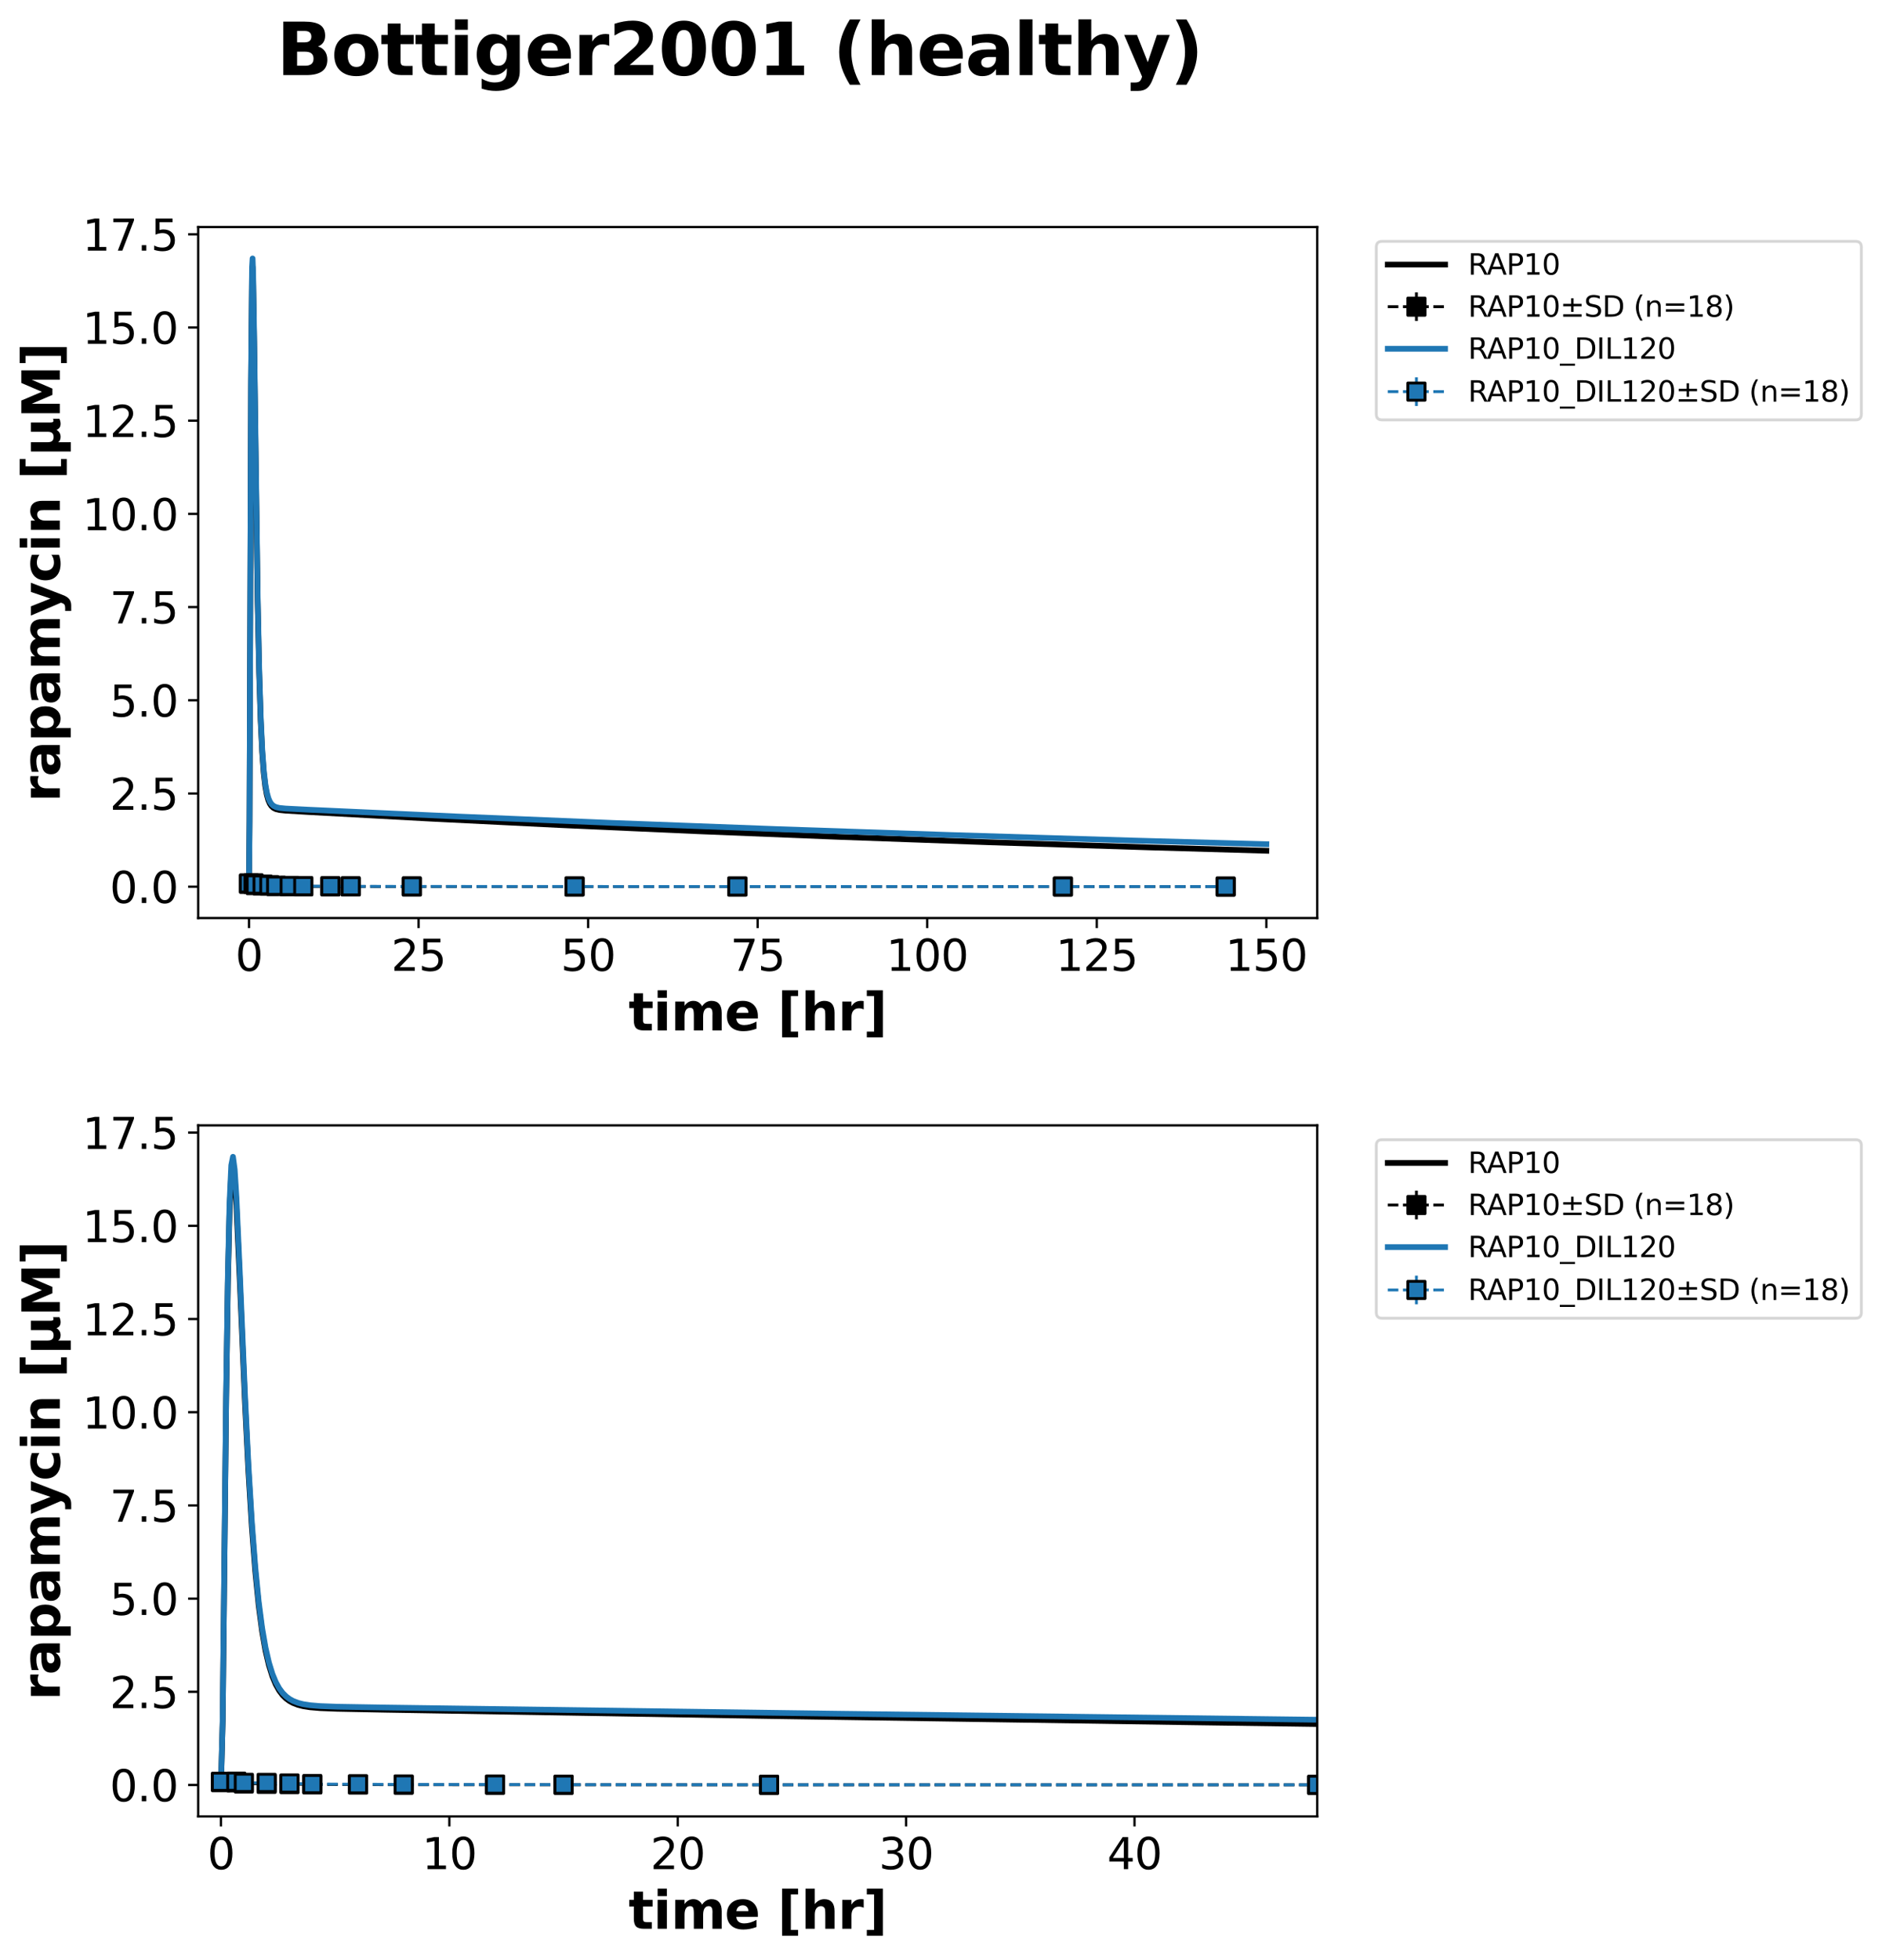 <?xml version="1.0" encoding="utf-8" standalone="no"?>
<!DOCTYPE svg PUBLIC "-//W3C//DTD SVG 1.1//EN"
  "http://www.w3.org/Graphics/SVG/1.1/DTD/svg11.dtd">
<svg xmlns:xlink="http://www.w3.org/1999/xlink" width="656.888pt" height="683.738pt" viewBox="0 0 656.888 683.738" xmlns="http://www.w3.org/2000/svg" version="1.1">
 <defs>
  <style type="text/css">*{stroke-linejoin: round; stroke-linecap: butt}</style>
 </defs>
 <g id="figure_1">
  <g id="patch_1">
   <path d="M 0 683.738 
L 656.888 683.738 
L 656.888 0 
L 0 0 
z
" style="fill: #ffffff"/>
  </g>
  <g id="axes_1">
   <g id="patch_2">
    <path d="M 69.16 320.243 
L 459.76 320.243 
L 459.76 79.2 
L 69.16 79.2 
z
" style="fill: #ffffff"/>
   </g>
   <g id="matplotlib.axis_1">
    <g id="xtick_1">
     <g id="line2d_1">
      <defs>
       <path id="m344105a20e" d="M 0 0 
L 0 3.5 
" style="stroke: #000000; stroke-width: 0.8"/>
      </defs>
      <g>
       <use xlink:href="#m344105a20e" x="86.914" y="320.243" style="stroke: #000000; stroke-width: 0.8"/>
      </g>
     </g>
     <g id="text_1">
      <!-- 0 -->
      <g transform="translate(82.142 338.641) scale(0.15 -0.15)">
       <defs>
        <path id="DejaVuSans-30" d="M 2034 4250 
Q 1547 4250 1301 3770 
Q 1056 3291 1056 2328 
Q 1056 1369 1301 889 
Q 1547 409 2034 409 
Q 2525 409 2770 889 
Q 3016 1369 3016 2328 
Q 3016 3291 2770 3770 
Q 2525 4250 2034 4250 
z
M 2034 4750 
Q 2819 4750 3233 4129 
Q 3647 3509 3647 2328 
Q 3647 1150 3233 529 
Q 2819 -91 2034 -91 
Q 1250 -91 836 529 
Q 422 1150 422 2328 
Q 422 3509 836 4129 
Q 1250 4750 2034 4750 
z
" transform="scale(0.016)"/>
       </defs>
       <use xlink:href="#DejaVuSans-30"/>
      </g>
     </g>
    </g>
    <g id="xtick_2">
     <g id="line2d_2">
      <g>
       <use xlink:href="#m344105a20e" x="146.096" y="320.243" style="stroke: #000000; stroke-width: 0.8"/>
      </g>
     </g>
     <g id="text_2">
      <!-- 25 -->
      <g transform="translate(136.552 338.641) scale(0.15 -0.15)">
       <defs>
        <path id="DejaVuSans-32" d="M 1228 531 
L 3431 531 
L 3431 0 
L 469 0 
L 469 531 
Q 828 903 1448 1529 
Q 2069 2156 2228 2338 
Q 2531 2678 2651 2914 
Q 2772 3150 2772 3378 
Q 2772 3750 2511 3984 
Q 2250 4219 1831 4219 
Q 1534 4219 1204 4116 
Q 875 4013 500 3803 
L 500 4441 
Q 881 4594 1212 4672 
Q 1544 4750 1819 4750 
Q 2544 4750 2975 4387 
Q 3406 4025 3406 3419 
Q 3406 3131 3298 2873 
Q 3191 2616 2906 2266 
Q 2828 2175 2409 1742 
Q 1991 1309 1228 531 
z
" transform="scale(0.016)"/>
        <path id="DejaVuSans-35" d="M 691 4666 
L 3169 4666 
L 3169 4134 
L 1269 4134 
L 1269 2991 
Q 1406 3038 1543 3061 
Q 1681 3084 1819 3084 
Q 2600 3084 3056 2656 
Q 3513 2228 3513 1497 
Q 3513 744 3044 326 
Q 2575 -91 1722 -91 
Q 1428 -91 1123 -41 
Q 819 9 494 109 
L 494 744 
Q 775 591 1075 516 
Q 1375 441 1709 441 
Q 2250 441 2565 725 
Q 2881 1009 2881 1497 
Q 2881 1984 2565 2268 
Q 2250 2553 1709 2553 
Q 1456 2553 1204 2497 
Q 953 2441 691 2322 
L 691 4666 
z
" transform="scale(0.016)"/>
       </defs>
       <use xlink:href="#DejaVuSans-32"/>
       <use xlink:href="#DejaVuSans-35" transform="translate(63.623 0)"/>
      </g>
     </g>
    </g>
    <g id="xtick_3">
     <g id="line2d_3">
      <g>
       <use xlink:href="#m344105a20e" x="205.278" y="320.243" style="stroke: #000000; stroke-width: 0.8"/>
      </g>
     </g>
     <g id="text_3">
      <!-- 50 -->
      <g transform="translate(195.734 338.641) scale(0.15 -0.15)">
       <use xlink:href="#DejaVuSans-35"/>
       <use xlink:href="#DejaVuSans-30" transform="translate(63.623 0)"/>
      </g>
     </g>
    </g>
    <g id="xtick_4">
     <g id="line2d_4">
      <g>
       <use xlink:href="#m344105a20e" x="264.46" y="320.243" style="stroke: #000000; stroke-width: 0.8"/>
      </g>
     </g>
     <g id="text_4">
      <!-- 75 -->
      <g transform="translate(254.916 338.641) scale(0.15 -0.15)">
       <defs>
        <path id="DejaVuSans-37" d="M 525 4666 
L 3525 4666 
L 3525 4397 
L 1831 0 
L 1172 0 
L 2766 4134 
L 525 4134 
L 525 4666 
z
" transform="scale(0.016)"/>
       </defs>
       <use xlink:href="#DejaVuSans-37"/>
       <use xlink:href="#DejaVuSans-35" transform="translate(63.623 0)"/>
      </g>
     </g>
    </g>
    <g id="xtick_5">
     <g id="line2d_5">
      <g>
       <use xlink:href="#m344105a20e" x="323.642" y="320.243" style="stroke: #000000; stroke-width: 0.8"/>
      </g>
     </g>
     <g id="text_5">
      <!-- 100 -->
      <g transform="translate(309.326 338.641) scale(0.15 -0.15)">
       <defs>
        <path id="DejaVuSans-31" d="M 794 531 
L 1825 531 
L 1825 4091 
L 703 3866 
L 703 4441 
L 1819 4666 
L 2450 4666 
L 2450 531 
L 3481 531 
L 3481 0 
L 794 0 
L 794 531 
z
" transform="scale(0.016)"/>
       </defs>
       <use xlink:href="#DejaVuSans-31"/>
       <use xlink:href="#DejaVuSans-30" transform="translate(63.623 0)"/>
       <use xlink:href="#DejaVuSans-30" transform="translate(127.246 0)"/>
      </g>
     </g>
    </g>
    <g id="xtick_6">
     <g id="line2d_6">
      <g>
       <use xlink:href="#m344105a20e" x="382.823" y="320.243" style="stroke: #000000; stroke-width: 0.8"/>
      </g>
     </g>
     <g id="text_6">
      <!-- 125 -->
      <g transform="translate(368.508 338.641) scale(0.15 -0.15)">
       <use xlink:href="#DejaVuSans-31"/>
       <use xlink:href="#DejaVuSans-32" transform="translate(63.623 0)"/>
       <use xlink:href="#DejaVuSans-35" transform="translate(127.246 0)"/>
      </g>
     </g>
    </g>
    <g id="xtick_7">
     <g id="line2d_7">
      <g>
       <use xlink:href="#m344105a20e" x="442.005" y="320.243" style="stroke: #000000; stroke-width: 0.8"/>
      </g>
     </g>
     <g id="text_7">
      <!-- 150 -->
      <g transform="translate(427.69 338.641) scale(0.15 -0.15)">
       <use xlink:href="#DejaVuSans-31"/>
       <use xlink:href="#DejaVuSans-35" transform="translate(63.623 0)"/>
       <use xlink:href="#DejaVuSans-30" transform="translate(127.246 0)"/>
      </g>
     </g>
    </g>
    <g id="text_8">
     <!-- time [hr] -->
     <g transform="translate(219.385 359.438) scale(0.18 -0.18)">
      <defs>
       <path id="DejaVuSans-Bold-74" d="M 1759 4494 
L 1759 3500 
L 2913 3500 
L 2913 2700 
L 1759 2700 
L 1759 1216 
Q 1759 972 1856 886 
Q 1953 800 2241 800 
L 2816 800 
L 2816 0 
L 1856 0 
Q 1194 0 917 276 
Q 641 553 641 1216 
L 641 2700 
L 84 2700 
L 84 3500 
L 641 3500 
L 641 4494 
L 1759 4494 
z
" transform="scale(0.016)"/>
       <path id="DejaVuSans-Bold-69" d="M 538 3500 
L 1656 3500 
L 1656 0 
L 538 0 
L 538 3500 
z
M 538 4863 
L 1656 4863 
L 1656 3950 
L 538 3950 
L 538 4863 
z
" transform="scale(0.016)"/>
       <path id="DejaVuSans-Bold-6d" d="M 3781 2919 
Q 3994 3244 4286 3414 
Q 4578 3584 4928 3584 
Q 5531 3584 5847 3212 
Q 6163 2841 6163 2131 
L 6163 0 
L 5038 0 
L 5038 1825 
Q 5041 1866 5042 1909 
Q 5044 1953 5044 2034 
Q 5044 2406 4934 2573 
Q 4825 2741 4581 2741 
Q 4263 2741 4089 2478 
Q 3916 2216 3909 1719 
L 3909 0 
L 2784 0 
L 2784 1825 
Q 2784 2406 2684 2573 
Q 2584 2741 2328 2741 
Q 2006 2741 1831 2477 
Q 1656 2213 1656 1722 
L 1656 0 
L 531 0 
L 531 3500 
L 1656 3500 
L 1656 2988 
Q 1863 3284 2130 3434 
Q 2397 3584 2719 3584 
Q 3081 3584 3359 3409 
Q 3638 3234 3781 2919 
z
" transform="scale(0.016)"/>
       <path id="DejaVuSans-Bold-65" d="M 4031 1759 
L 4031 1441 
L 1416 1441 
Q 1456 1047 1700 850 
Q 1944 653 2381 653 
Q 2734 653 3104 758 
Q 3475 863 3866 1075 
L 3866 213 
Q 3469 63 3072 -14 
Q 2675 -91 2278 -91 
Q 1328 -91 801 392 
Q 275 875 275 1747 
Q 275 2603 792 3093 
Q 1309 3584 2216 3584 
Q 3041 3584 3536 3087 
Q 4031 2591 4031 1759 
z
M 2881 2131 
Q 2881 2450 2695 2645 
Q 2509 2841 2209 2841 
Q 1884 2841 1681 2658 
Q 1478 2475 1428 2131 
L 2881 2131 
z
" transform="scale(0.016)"/>
       <path id="DejaVuSans-Bold-20" transform="scale(0.016)"/>
       <path id="DejaVuSans-Bold-5b" d="M 550 4863 
L 2491 4863 
L 2491 4159 
L 1613 4159 
L 1613 -141 
L 2491 -141 
L 2491 -844 
L 550 -844 
L 550 4863 
z
" transform="scale(0.016)"/>
       <path id="DejaVuSans-Bold-68" d="M 4056 2131 
L 4056 0 
L 2931 0 
L 2931 347 
L 2931 1625 
Q 2931 2084 2911 2256 
Q 2891 2428 2841 2509 
Q 2775 2619 2662 2680 
Q 2550 2741 2406 2741 
Q 2056 2741 1856 2470 
Q 1656 2200 1656 1722 
L 1656 0 
L 538 0 
L 538 4863 
L 1656 4863 
L 1656 2988 
Q 1909 3294 2193 3439 
Q 2478 3584 2822 3584 
Q 3428 3584 3742 3212 
Q 4056 2841 4056 2131 
z
" transform="scale(0.016)"/>
       <path id="DejaVuSans-Bold-72" d="M 3138 2547 
Q 2991 2616 2845 2648 
Q 2700 2681 2553 2681 
Q 2122 2681 1889 2404 
Q 1656 2128 1656 1613 
L 1656 0 
L 538 0 
L 538 3500 
L 1656 3500 
L 1656 2925 
Q 1872 3269 2151 3426 
Q 2431 3584 2822 3584 
Q 2878 3584 2943 3579 
Q 3009 3575 3134 3559 
L 3138 2547 
z
" transform="scale(0.016)"/>
       <path id="DejaVuSans-Bold-5d" d="M 2375 -844 
L 434 -844 
L 434 -141 
L 1313 -141 
L 1313 4159 
L 434 4159 
L 434 4863 
L 2375 4863 
L 2375 -844 
z
" transform="scale(0.016)"/>
      </defs>
      <use xlink:href="#DejaVuSans-Bold-74"/>
      <use xlink:href="#DejaVuSans-Bold-69" transform="translate(47.803 0)"/>
      <use xlink:href="#DejaVuSans-Bold-6d" transform="translate(82.08 0)"/>
      <use xlink:href="#DejaVuSans-Bold-65" transform="translate(186.279 0)"/>
      <use xlink:href="#DejaVuSans-Bold-20" transform="translate(254.102 0)"/>
      <use xlink:href="#DejaVuSans-Bold-5b" transform="translate(288.916 0)"/>
      <use xlink:href="#DejaVuSans-Bold-68" transform="translate(334.619 0)"/>
      <use xlink:href="#DejaVuSans-Bold-72" transform="translate(405.811 0)"/>
      <use xlink:href="#DejaVuSans-Bold-5d" transform="translate(455.127 0)"/>
     </g>
    </g>
   </g>
   <g id="matplotlib.axis_2">
    <g id="ytick_1">
     <g id="line2d_8">
      <defs>
       <path id="mae80512738" d="M 0 0 
L -3.5 0 
" style="stroke: #000000; stroke-width: 0.8"/>
      </defs>
      <g>
       <use xlink:href="#mae80512738" x="69.16" y="309.287" style="stroke: #000000; stroke-width: 0.8"/>
      </g>
     </g>
     <g id="text_9">
      <!-- 0.0 -->
      <g transform="translate(38.305 314.986) scale(0.15 -0.15)">
       <defs>
        <path id="DejaVuSans-2e" d="M 684 794 
L 1344 794 
L 1344 0 
L 684 0 
L 684 794 
z
" transform="scale(0.016)"/>
       </defs>
       <use xlink:href="#DejaVuSans-30"/>
       <use xlink:href="#DejaVuSans-2e" transform="translate(63.623 0)"/>
       <use xlink:href="#DejaVuSans-30" transform="translate(95.41 0)"/>
      </g>
     </g>
    </g>
    <g id="ytick_2">
     <g id="line2d_9">
      <g>
       <use xlink:href="#mae80512738" x="69.16" y="276.778" style="stroke: #000000; stroke-width: 0.8"/>
      </g>
     </g>
     <g id="text_10">
      <!-- 2.5 -->
      <g transform="translate(38.305 282.477) scale(0.15 -0.15)">
       <use xlink:href="#DejaVuSans-32"/>
       <use xlink:href="#DejaVuSans-2e" transform="translate(63.623 0)"/>
       <use xlink:href="#DejaVuSans-35" transform="translate(95.41 0)"/>
      </g>
     </g>
    </g>
    <g id="ytick_3">
     <g id="line2d_10">
      <g>
       <use xlink:href="#mae80512738" x="69.16" y="244.27" style="stroke: #000000; stroke-width: 0.8"/>
      </g>
     </g>
     <g id="text_11">
      <!-- 5.0 -->
      <g transform="translate(38.305 249.969) scale(0.15 -0.15)">
       <use xlink:href="#DejaVuSans-35"/>
       <use xlink:href="#DejaVuSans-2e" transform="translate(63.623 0)"/>
       <use xlink:href="#DejaVuSans-30" transform="translate(95.41 0)"/>
      </g>
     </g>
    </g>
    <g id="ytick_4">
     <g id="line2d_11">
      <g>
       <use xlink:href="#mae80512738" x="69.16" y="211.761" style="stroke: #000000; stroke-width: 0.8"/>
      </g>
     </g>
     <g id="text_12">
      <!-- 7.5 -->
      <g transform="translate(38.305 217.46) scale(0.15 -0.15)">
       <use xlink:href="#DejaVuSans-37"/>
       <use xlink:href="#DejaVuSans-2e" transform="translate(63.623 0)"/>
       <use xlink:href="#DejaVuSans-35" transform="translate(95.41 0)"/>
      </g>
     </g>
    </g>
    <g id="ytick_5">
     <g id="line2d_12">
      <g>
       <use xlink:href="#mae80512738" x="69.16" y="179.253" style="stroke: #000000; stroke-width: 0.8"/>
      </g>
     </g>
     <g id="text_13">
      <!-- 10.0 -->
      <g transform="translate(28.761 184.952) scale(0.15 -0.15)">
       <use xlink:href="#DejaVuSans-31"/>
       <use xlink:href="#DejaVuSans-30" transform="translate(63.623 0)"/>
       <use xlink:href="#DejaVuSans-2e" transform="translate(127.246 0)"/>
       <use xlink:href="#DejaVuSans-30" transform="translate(159.033 0)"/>
      </g>
     </g>
    </g>
    <g id="ytick_6">
     <g id="line2d_13">
      <g>
       <use xlink:href="#mae80512738" x="69.16" y="146.744" style="stroke: #000000; stroke-width: 0.8"/>
      </g>
     </g>
     <g id="text_14">
      <!-- 12.5 -->
      <g transform="translate(28.761 152.443) scale(0.15 -0.15)">
       <use xlink:href="#DejaVuSans-31"/>
       <use xlink:href="#DejaVuSans-32" transform="translate(63.623 0)"/>
       <use xlink:href="#DejaVuSans-2e" transform="translate(127.246 0)"/>
       <use xlink:href="#DejaVuSans-35" transform="translate(159.033 0)"/>
      </g>
     </g>
    </g>
    <g id="ytick_7">
     <g id="line2d_14">
      <g>
       <use xlink:href="#mae80512738" x="69.16" y="114.236" style="stroke: #000000; stroke-width: 0.8"/>
      </g>
     </g>
     <g id="text_15">
      <!-- 15.0 -->
      <g transform="translate(28.761 119.935) scale(0.15 -0.15)">
       <use xlink:href="#DejaVuSans-31"/>
       <use xlink:href="#DejaVuSans-35" transform="translate(63.623 0)"/>
       <use xlink:href="#DejaVuSans-2e" transform="translate(127.246 0)"/>
       <use xlink:href="#DejaVuSans-30" transform="translate(159.033 0)"/>
      </g>
     </g>
    </g>
    <g id="ytick_8">
     <g id="line2d_15">
      <g>
       <use xlink:href="#mae80512738" x="69.16" y="81.727" style="stroke: #000000; stroke-width: 0.8"/>
      </g>
     </g>
     <g id="text_16">
      <!-- 17.5 -->
      <g transform="translate(28.761 87.426) scale(0.15 -0.15)">
       <use xlink:href="#DejaVuSans-31"/>
       <use xlink:href="#DejaVuSans-37" transform="translate(63.623 0)"/>
       <use xlink:href="#DejaVuSans-2e" transform="translate(127.246 0)"/>
       <use xlink:href="#DejaVuSans-35" transform="translate(159.033 0)"/>
      </g>
     </g>
    </g>
    <g id="text_17">
     <!-- rapamycin [µM] -->
     <g transform="translate(20.877 279.76) rotate(-90) scale(0.18 -0.18)">
      <defs>
       <path id="DejaVuSans-Bold-61" d="M 2106 1575 
Q 1756 1575 1579 1456 
Q 1403 1338 1403 1106 
Q 1403 894 1545 773 
Q 1688 653 1941 653 
Q 2256 653 2472 879 
Q 2688 1106 2688 1447 
L 2688 1575 
L 2106 1575 
z
M 3816 1997 
L 3816 0 
L 2688 0 
L 2688 519 
Q 2463 200 2181 54 
Q 1900 -91 1497 -91 
Q 953 -91 614 226 
Q 275 544 275 1050 
Q 275 1666 698 1953 
Q 1122 2241 2028 2241 
L 2688 2241 
L 2688 2328 
Q 2688 2594 2478 2717 
Q 2269 2841 1825 2841 
Q 1466 2841 1156 2769 
Q 847 2697 581 2553 
L 581 3406 
Q 941 3494 1303 3539 
Q 1666 3584 2028 3584 
Q 2975 3584 3395 3211 
Q 3816 2838 3816 1997 
z
" transform="scale(0.016)"/>
       <path id="DejaVuSans-Bold-70" d="M 1656 506 
L 1656 -1331 
L 538 -1331 
L 538 3500 
L 1656 3500 
L 1656 2988 
Q 1888 3294 2169 3439 
Q 2450 3584 2816 3584 
Q 3463 3584 3878 3070 
Q 4294 2556 4294 1747 
Q 4294 938 3878 423 
Q 3463 -91 2816 -91 
Q 2450 -91 2169 54 
Q 1888 200 1656 506 
z
M 2400 2772 
Q 2041 2772 1848 2508 
Q 1656 2244 1656 1747 
Q 1656 1250 1848 986 
Q 2041 722 2400 722 
Q 2759 722 2948 984 
Q 3138 1247 3138 1747 
Q 3138 2247 2948 2509 
Q 2759 2772 2400 2772 
z
" transform="scale(0.016)"/>
       <path id="DejaVuSans-Bold-79" d="M 78 3500 
L 1197 3500 
L 2138 1125 
L 2938 3500 
L 4056 3500 
L 2584 -331 
Q 2363 -916 2067 -1148 
Q 1772 -1381 1288 -1381 
L 641 -1381 
L 641 -647 
L 991 -647 
Q 1275 -647 1404 -556 
Q 1534 -466 1606 -231 
L 1638 -134 
L 78 3500 
z
" transform="scale(0.016)"/>
       <path id="DejaVuSans-Bold-63" d="M 3366 3391 
L 3366 2478 
Q 3138 2634 2908 2709 
Q 2678 2784 2431 2784 
Q 1963 2784 1702 2511 
Q 1441 2238 1441 1747 
Q 1441 1256 1702 982 
Q 1963 709 2431 709 
Q 2694 709 2930 787 
Q 3166 866 3366 1019 
L 3366 103 
Q 3103 6 2833 -42 
Q 2563 -91 2291 -91 
Q 1344 -91 809 395 
Q 275 881 275 1747 
Q 275 2613 809 3098 
Q 1344 3584 2291 3584 
Q 2566 3584 2833 3536 
Q 3100 3488 3366 3391 
z
" transform="scale(0.016)"/>
       <path id="DejaVuSans-Bold-6e" d="M 4056 2131 
L 4056 0 
L 2931 0 
L 2931 347 
L 2931 1631 
Q 2931 2084 2911 2256 
Q 2891 2428 2841 2509 
Q 2775 2619 2662 2680 
Q 2550 2741 2406 2741 
Q 2056 2741 1856 2470 
Q 1656 2200 1656 1722 
L 1656 0 
L 538 0 
L 538 3500 
L 1656 3500 
L 1656 2988 
Q 1909 3294 2193 3439 
Q 2478 3584 2822 3584 
Q 3428 3584 3742 3212 
Q 4056 2841 4056 2131 
z
" transform="scale(0.016)"/>
       <path id="DejaVuSans-Bold-b5" d="M 544 -1338 
L 544 3500 
L 1672 3500 
L 1672 1466 
Q 1672 1103 1828 926 
Q 1984 750 2303 750 
Q 2625 750 2781 926 
Q 2938 1103 2938 1466 
L 2938 3500 
L 4063 3500 
L 4063 1159 
Q 4063 938 4114 850 
Q 4166 763 4288 763 
Q 4344 763 4395 778 
Q 4447 794 4506 831 
L 4506 50 
Q 4341 -22 4195 -56 
Q 4050 -91 3909 -91 
Q 3631 -91 3454 26 
Q 3278 144 3169 403 
Q 3022 156 2811 32 
Q 2600 -91 2322 -91 
Q 2091 -91 1928 -17 
Q 1766 56 1672 206 
L 1672 -1338 
L 544 -1338 
z
" transform="scale(0.016)"/>
       <path id="DejaVuSans-Bold-4d" d="M 588 4666 
L 2119 4666 
L 3181 2169 
L 4250 4666 
L 5778 4666 
L 5778 0 
L 4641 0 
L 4641 3413 
L 3566 897 
L 2803 897 
L 1728 3413 
L 1728 0 
L 588 0 
L 588 4666 
z
" transform="scale(0.016)"/>
      </defs>
      <use xlink:href="#DejaVuSans-Bold-72"/>
      <use xlink:href="#DejaVuSans-Bold-61" transform="translate(49.316 0)"/>
      <use xlink:href="#DejaVuSans-Bold-70" transform="translate(116.797 0)"/>
      <use xlink:href="#DejaVuSans-Bold-61" transform="translate(188.379 0)"/>
      <use xlink:href="#DejaVuSans-Bold-6d" transform="translate(255.859 0)"/>
      <use xlink:href="#DejaVuSans-Bold-79" transform="translate(360.059 0)"/>
      <use xlink:href="#DejaVuSans-Bold-63" transform="translate(425.244 0)"/>
      <use xlink:href="#DejaVuSans-Bold-69" transform="translate(484.521 0)"/>
      <use xlink:href="#DejaVuSans-Bold-6e" transform="translate(518.799 0)"/>
      <use xlink:href="#DejaVuSans-Bold-20" transform="translate(589.99 0)"/>
      <use xlink:href="#DejaVuSans-Bold-5b" transform="translate(624.805 0)"/>
      <use xlink:href="#DejaVuSans-Bold-b5" transform="translate(670.508 0)"/>
      <use xlink:href="#DejaVuSans-Bold-4d" transform="translate(744.092 0)"/>
      <use xlink:href="#DejaVuSans-Bold-5d" transform="translate(843.604 0)"/>
     </g>
    </g>
   </g>
   <g id="LineCollection_1">
    <path d="M 86.914 308.573 
L 86.914 308.04 
" clip-path="url(#pe37c980deb)" style="fill: none; stroke: #000000"/>
    <path d="M 88.5 308.81 
L 88.5 307.952 
" clip-path="url(#pe37c980deb)" style="fill: none; stroke: #000000"/>
    <path d="M 89.282 309.03 
L 89.282 308.487 
" clip-path="url(#pe37c980deb)" style="fill: none; stroke: #000000"/>
    <path d="M 91.649 309.008 
L 91.649 308.755 
" clip-path="url(#pe37c980deb)" style="fill: none; stroke: #000000"/>
    <path d="M 94.016 309.086 
L 94.016 308.86 
" clip-path="url(#pe37c980deb)" style="fill: none; stroke: #000000"/>
    <path d="M 96.383 309.161 
L 96.383 309.001 
" clip-path="url(#pe37c980deb)" style="fill: none; stroke: #000000"/>
    <path d="M 101.118 309.208 
L 101.118 309.071 
" clip-path="url(#pe37c980deb)" style="fill: none; stroke: #000000"/>
    <path d="M 105.852 309.224 
L 105.852 309.152 
" clip-path="url(#pe37c980deb)" style="fill: none; stroke: #000000"/>
    <path d="M 115.322 309.232 
L 115.322 309.181 
" clip-path="url(#pe37c980deb)" style="fill: none; stroke: #000000"/>
    <path d="M 122.423 309.244 
L 122.423 309.196 
" clip-path="url(#pe37c980deb)" style="fill: none; stroke: #000000"/>
    <path d="M 143.729 309.259 
L 143.729 309.222 
" clip-path="url(#pe37c980deb)" style="fill: none; stroke: #000000"/>
    <path d="M 200.543 309.266 
L 200.543 309.23 
" clip-path="url(#pe37c980deb)" style="fill: none; stroke: #000000"/>
    <path d="M 257.358 309.274 
L 257.358 309.238 
" clip-path="url(#pe37c980deb)" style="fill: none; stroke: #000000"/>
    <path d="M 370.987 309.278 
L 370.987 309.25 
" clip-path="url(#pe37c980deb)" style="fill: none; stroke: #000000"/>
    <path d="M 427.802 309.278 
L 427.802 309.259 
" clip-path="url(#pe37c980deb)" style="fill: none; stroke: #000000"/>
   </g>
   <g id="LineCollection_2">
    <path d="M 86.914 308.806 
L 86.914 307.485 
" clip-path="url(#pe37c980deb)" style="fill: none; stroke: #1f77b4"/>
    <path d="M 88.5 308.567 
L 88.5 307.66 
" clip-path="url(#pe37c980deb)" style="fill: none; stroke: #1f77b4"/>
    <path d="M 89.282 308.843 
L 89.282 308.213 
" clip-path="url(#pe37c980deb)" style="fill: none; stroke: #1f77b4"/>
    <path d="M 91.649 308.777 
L 91.649 308.331 
" clip-path="url(#pe37c980deb)" style="fill: none; stroke: #1f77b4"/>
    <path d="M 94.016 308.948 
L 94.016 308.569 
" clip-path="url(#pe37c980deb)" style="fill: none; stroke: #1f77b4"/>
    <path d="M 96.383 309.053 
L 96.383 308.873 
" clip-path="url(#pe37c980deb)" style="fill: none; stroke: #1f77b4"/>
    <path d="M 101.118 309.107 
L 101.118 308.95 
" clip-path="url(#pe37c980deb)" style="fill: none; stroke: #1f77b4"/>
    <path d="M 105.852 309.158 
L 105.852 309.045 
" clip-path="url(#pe37c980deb)" style="fill: none; stroke: #1f77b4"/>
    <path d="M 115.322 309.177 
L 115.322 309.085 
" clip-path="url(#pe37c980deb)" style="fill: none; stroke: #1f77b4"/>
    <path d="M 122.423 309.205 
L 122.423 309.137 
" clip-path="url(#pe37c980deb)" style="fill: none; stroke: #1f77b4"/>
    <path d="M 143.729 309.23 
L 143.729 309.177 
" clip-path="url(#pe37c980deb)" style="fill: none; stroke: #1f77b4"/>
    <path d="M 200.543 309.257 
L 200.543 309.196 
" clip-path="url(#pe37c980deb)" style="fill: none; stroke: #1f77b4"/>
    <path d="M 257.358 309.26 
L 257.358 309.218 
" clip-path="url(#pe37c980deb)" style="fill: none; stroke: #1f77b4"/>
    <path d="M 370.987 309.273 
L 370.987 309.223 
" clip-path="url(#pe37c980deb)" style="fill: none; stroke: #1f77b4"/>
    <path d="M 427.802 309.275 
L 427.802 309.241 
" clip-path="url(#pe37c980deb)" style="fill: none; stroke: #1f77b4"/>
   </g>
   <g id="line2d_16">
    <path d="M 86.914 309.287 
L 87.092 286.749 
L 87.624 134.533 
L 87.98 95.872 
L 88.157 93.125 
L 88.335 97.69 
L 88.69 119.538 
L 89.933 209.853 
L 90.465 234.582 
L 90.998 251.358 
L 91.53 262.413 
L 92.063 269.593 
L 92.596 274.222 
L 93.128 277.199 
L 93.661 279.113 
L 94.194 280.347 
L 94.726 281.145 
L 95.436 281.795 
L 96.324 282.238 
L 97.567 282.538 
L 99.698 282.764 
L 107.687 283.244 
L 150.476 285.57 
L 195.572 287.799 
L 242.977 289.916 
L 292.867 291.921 
L 345.598 293.815 
L 401.525 295.599 
L 442.005 296.761 
L 442.005 296.761 
" clip-path="url(#pe37c980deb)" style="fill: none; stroke: #000000; stroke-width: 2; stroke-linecap: square"/>
   </g>
   <g id="line2d_17">
    <path d="M 86.914 308.307 
L 88.5 308.381 
L 89.282 308.759 
L 91.649 308.882 
L 94.016 308.973 
L 96.383 309.081 
L 101.118 309.139 
L 105.852 309.188 
L 115.322 309.207 
L 122.423 309.22 
L 143.729 309.24 
L 200.543 309.248 
L 257.358 309.256 
L 370.987 309.264 
L 427.802 309.269 
" clip-path="url(#pe37c980deb)" style="fill: none; stroke-dasharray: 3.7,1.6; stroke-dashoffset: 0; stroke: #000000"/>
    <defs>
     <path id="m8618f8b898" d="M -3 3 
L 3 3 
L 3 -3 
L -3 -3 
z
" style="stroke: #000000; stroke-linejoin: miter"/>
    </defs>
    <g clip-path="url(#pe37c980deb)">
     <use xlink:href="#m8618f8b898" x="86.914" y="308.307" style="stroke: #000000; stroke-linejoin: miter"/>
     <use xlink:href="#m8618f8b898" x="88.5" y="308.381" style="stroke: #000000; stroke-linejoin: miter"/>
     <use xlink:href="#m8618f8b898" x="89.282" y="308.759" style="stroke: #000000; stroke-linejoin: miter"/>
     <use xlink:href="#m8618f8b898" x="91.649" y="308.882" style="stroke: #000000; stroke-linejoin: miter"/>
     <use xlink:href="#m8618f8b898" x="94.016" y="308.973" style="stroke: #000000; stroke-linejoin: miter"/>
     <use xlink:href="#m8618f8b898" x="96.383" y="309.081" style="stroke: #000000; stroke-linejoin: miter"/>
     <use xlink:href="#m8618f8b898" x="101.118" y="309.139" style="stroke: #000000; stroke-linejoin: miter"/>
     <use xlink:href="#m8618f8b898" x="105.852" y="309.188" style="stroke: #000000; stroke-linejoin: miter"/>
     <use xlink:href="#m8618f8b898" x="115.322" y="309.207" style="stroke: #000000; stroke-linejoin: miter"/>
     <use xlink:href="#m8618f8b898" x="122.423" y="309.22" style="stroke: #000000; stroke-linejoin: miter"/>
     <use xlink:href="#m8618f8b898" x="143.729" y="309.24" style="stroke: #000000; stroke-linejoin: miter"/>
     <use xlink:href="#m8618f8b898" x="200.543" y="309.248" style="stroke: #000000; stroke-linejoin: miter"/>
     <use xlink:href="#m8618f8b898" x="257.358" y="309.256" style="stroke: #000000; stroke-linejoin: miter"/>
     <use xlink:href="#m8618f8b898" x="370.987" y="309.264" style="stroke: #000000; stroke-linejoin: miter"/>
     <use xlink:href="#m8618f8b898" x="427.802" y="309.269" style="stroke: #000000; stroke-linejoin: miter"/>
    </g>
   </g>
   <g id="line2d_18">
    <path d="M 86.914 309.287 
L 87.092 286.632 
L 87.624 132.618 
L 87.98 93.115 
L 88.157 90.157 
L 88.335 94.626 
L 88.69 116.544 
L 89.933 207.963 
L 90.465 233.089 
L 90.998 250.149 
L 91.53 261.397 
L 92.063 268.703 
L 92.596 273.413 
L 93.128 276.44 
L 93.661 278.385 
L 94.194 279.636 
L 94.726 280.443 
L 95.436 281.098 
L 96.324 281.54 
L 97.567 281.832 
L 99.698 282.04 
L 107.51 282.436 
L 159.353 284.798 
L 214.037 287.067 
L 271.384 289.221 
L 331.749 291.263 
L 395.488 293.196 
L 442.005 294.474 
L 442.005 294.474 
" clip-path="url(#pe37c980deb)" style="fill: none; stroke: #1f77b4; stroke-width: 2; stroke-linecap: square"/>
   </g>
   <g id="line2d_19">
    <path d="M 86.914 308.145 
L 88.5 308.114 
L 89.282 308.528 
L 91.649 308.554 
L 94.016 308.758 
L 96.383 308.963 
L 101.118 309.028 
L 105.852 309.102 
L 115.322 309.131 
L 122.423 309.171 
L 143.729 309.203 
L 200.543 309.226 
L 257.358 309.239 
L 370.987 309.248 
L 427.802 309.258 
" clip-path="url(#pe37c980deb)" style="fill: none; stroke-dasharray: 3.7,1.6; stroke-dashoffset: 0; stroke: #1f77b4"/>
    <defs>
     <path id="m536b198e3d" d="M -3 3 
L 3 3 
L 3 -3 
L -3 -3 
z
" style="stroke: #000000; stroke-linejoin: miter"/>
    </defs>
    <g clip-path="url(#pe37c980deb)">
     <use xlink:href="#m536b198e3d" x="86.914" y="308.145" style="fill: #1f77b4; stroke: #000000; stroke-linejoin: miter"/>
     <use xlink:href="#m536b198e3d" x="88.5" y="308.114" style="fill: #1f77b4; stroke: #000000; stroke-linejoin: miter"/>
     <use xlink:href="#m536b198e3d" x="89.282" y="308.528" style="fill: #1f77b4; stroke: #000000; stroke-linejoin: miter"/>
     <use xlink:href="#m536b198e3d" x="91.649" y="308.554" style="fill: #1f77b4; stroke: #000000; stroke-linejoin: miter"/>
     <use xlink:href="#m536b198e3d" x="94.016" y="308.758" style="fill: #1f77b4; stroke: #000000; stroke-linejoin: miter"/>
     <use xlink:href="#m536b198e3d" x="96.383" y="308.963" style="fill: #1f77b4; stroke: #000000; stroke-linejoin: miter"/>
     <use xlink:href="#m536b198e3d" x="101.118" y="309.028" style="fill: #1f77b4; stroke: #000000; stroke-linejoin: miter"/>
     <use xlink:href="#m536b198e3d" x="105.852" y="309.102" style="fill: #1f77b4; stroke: #000000; stroke-linejoin: miter"/>
     <use xlink:href="#m536b198e3d" x="115.322" y="309.131" style="fill: #1f77b4; stroke: #000000; stroke-linejoin: miter"/>
     <use xlink:href="#m536b198e3d" x="122.423" y="309.171" style="fill: #1f77b4; stroke: #000000; stroke-linejoin: miter"/>
     <use xlink:href="#m536b198e3d" x="143.729" y="309.203" style="fill: #1f77b4; stroke: #000000; stroke-linejoin: miter"/>
     <use xlink:href="#m536b198e3d" x="200.543" y="309.226" style="fill: #1f77b4; stroke: #000000; stroke-linejoin: miter"/>
     <use xlink:href="#m536b198e3d" x="257.358" y="309.239" style="fill: #1f77b4; stroke: #000000; stroke-linejoin: miter"/>
     <use xlink:href="#m536b198e3d" x="370.987" y="309.248" style="fill: #1f77b4; stroke: #000000; stroke-linejoin: miter"/>
     <use xlink:href="#m536b198e3d" x="427.802" y="309.258" style="fill: #1f77b4; stroke: #000000; stroke-linejoin: miter"/>
    </g>
   </g>
   <g id="patch_3">
    <path d="M 69.16 320.243 
L 69.16 79.2 
" style="fill: none; stroke: #000000; stroke-width: 0.8; stroke-linejoin: miter; stroke-linecap: square"/>
   </g>
   <g id="patch_4">
    <path d="M 459.76 320.243 
L 459.76 79.2 
" style="fill: none; stroke: #000000; stroke-width: 0.8; stroke-linejoin: miter; stroke-linecap: square"/>
   </g>
   <g id="patch_5">
    <path d="M 69.16 320.243 
L 459.76 320.243 
" style="fill: none; stroke: #000000; stroke-width: 0.8; stroke-linejoin: miter; stroke-linecap: square"/>
   </g>
   <g id="patch_6">
    <path d="M 69.16 79.2 
L 459.76 79.2 
" style="fill: none; stroke: #000000; stroke-width: 0.8; stroke-linejoin: miter; stroke-linecap: square"/>
   </g>
   <g id="legend_1">
    <g id="patch_7">
     <path d="M 482.384 146.469 
L 647.688 146.469 
Q 649.688 146.469 649.688 144.469 
L 649.688 86.2 
Q 649.688 84.2 647.688 84.2 
L 482.384 84.2 
Q 480.384 84.2 480.384 86.2 
L 480.384 144.469 
Q 480.384 146.469 482.384 146.469 
z
" style="fill: #ffffff; opacity: 0.8; stroke: #cccccc; stroke-linejoin: miter"/>
    </g>
    <g id="line2d_20">
     <path d="M 484.384 92.298 
L 504.384 92.298 
" style="fill: none; stroke: #000000; stroke-width: 2; stroke-linecap: square"/>
    </g>
    <g id="line2d_21"/>
    <g id="text_18">
     <!-- RAP10 -->
     <g transform="translate(512.384 95.798) scale(0.1 -0.1)">
      <defs>
       <path id="DejaVuSans-52" d="M 2841 2188 
Q 3044 2119 3236 1894 
Q 3428 1669 3622 1275 
L 4263 0 
L 3584 0 
L 2988 1197 
Q 2756 1666 2539 1819 
Q 2322 1972 1947 1972 
L 1259 1972 
L 1259 0 
L 628 0 
L 628 4666 
L 2053 4666 
Q 2853 4666 3247 4331 
Q 3641 3997 3641 3322 
Q 3641 2881 3436 2590 
Q 3231 2300 2841 2188 
z
M 1259 4147 
L 1259 2491 
L 2053 2491 
Q 2509 2491 2742 2702 
Q 2975 2913 2975 3322 
Q 2975 3731 2742 3939 
Q 2509 4147 2053 4147 
L 1259 4147 
z
" transform="scale(0.016)"/>
       <path id="DejaVuSans-41" d="M 2188 4044 
L 1331 1722 
L 3047 1722 
L 2188 4044 
z
M 1831 4666 
L 2547 4666 
L 4325 0 
L 3669 0 
L 3244 1197 
L 1141 1197 
L 716 0 
L 50 0 
L 1831 4666 
z
" transform="scale(0.016)"/>
       <path id="DejaVuSans-50" d="M 1259 4147 
L 1259 2394 
L 2053 2394 
Q 2494 2394 2734 2622 
Q 2975 2850 2975 3272 
Q 2975 3691 2734 3919 
Q 2494 4147 2053 4147 
L 1259 4147 
z
M 628 4666 
L 2053 4666 
Q 2838 4666 3239 4311 
Q 3641 3956 3641 3272 
Q 3641 2581 3239 2228 
Q 2838 1875 2053 1875 
L 1259 1875 
L 1259 0 
L 628 0 
L 628 4666 
z
" transform="scale(0.016)"/>
      </defs>
      <use xlink:href="#DejaVuSans-52"/>
      <use xlink:href="#DejaVuSans-41" transform="translate(65.482 0)"/>
      <use xlink:href="#DejaVuSans-50" transform="translate(133.891 0)"/>
      <use xlink:href="#DejaVuSans-31" transform="translate(194.193 0)"/>
      <use xlink:href="#DejaVuSans-30" transform="translate(257.816 0)"/>
     </g>
    </g>
    <g id="LineCollection_3">
     <path d="M 494.384 111.977 
L 494.384 101.977 
" style="fill: none; stroke: #000000"/>
    </g>
    <g id="line2d_22">
     <path d="M 484.384 106.977 
L 504.384 106.977 
" style="fill: none; stroke-dasharray: 3.7,1.6; stroke-dashoffset: 0; stroke: #000000"/>
    </g>
    <g id="line2d_23">
     <g>
      <use xlink:href="#m8618f8b898" x="494.384" y="106.977" style="stroke: #000000; stroke-linejoin: miter"/>
     </g>
    </g>
    <g id="text_19">
     <!-- RAP10±SD (n=18) -->
     <g transform="translate(512.384 110.477) scale(0.1 -0.1)">
      <defs>
       <path id="DejaVuSans-b1" d="M 2944 4013 
L 2944 2803 
L 4684 2803 
L 4684 2272 
L 2944 2272 
L 2944 1063 
L 2419 1063 
L 2419 2272 
L 678 2272 
L 678 2803 
L 2419 2803 
L 2419 4013 
L 2944 4013 
z
M 678 531 
L 4684 531 
L 4684 0 
L 678 0 
L 678 531 
z
" transform="scale(0.016)"/>
       <path id="DejaVuSans-53" d="M 3425 4513 
L 3425 3897 
Q 3066 4069 2747 4153 
Q 2428 4238 2131 4238 
Q 1616 4238 1336 4038 
Q 1056 3838 1056 3469 
Q 1056 3159 1242 3001 
Q 1428 2844 1947 2747 
L 2328 2669 
Q 3034 2534 3370 2195 
Q 3706 1856 3706 1288 
Q 3706 609 3251 259 
Q 2797 -91 1919 -91 
Q 1588 -91 1214 -16 
Q 841 59 441 206 
L 441 856 
Q 825 641 1194 531 
Q 1563 422 1919 422 
Q 2459 422 2753 634 
Q 3047 847 3047 1241 
Q 3047 1584 2836 1778 
Q 2625 1972 2144 2069 
L 1759 2144 
Q 1053 2284 737 2584 
Q 422 2884 422 3419 
Q 422 4038 858 4394 
Q 1294 4750 2059 4750 
Q 2388 4750 2728 4690 
Q 3069 4631 3425 4513 
z
" transform="scale(0.016)"/>
       <path id="DejaVuSans-44" d="M 1259 4147 
L 1259 519 
L 2022 519 
Q 2988 519 3436 956 
Q 3884 1394 3884 2338 
Q 3884 3275 3436 3711 
Q 2988 4147 2022 4147 
L 1259 4147 
z
M 628 4666 
L 1925 4666 
Q 3281 4666 3915 4102 
Q 4550 3538 4550 2338 
Q 4550 1131 3912 565 
Q 3275 0 1925 0 
L 628 0 
L 628 4666 
z
" transform="scale(0.016)"/>
       <path id="DejaVuSans-20" transform="scale(0.016)"/>
       <path id="DejaVuSans-28" d="M 1984 4856 
Q 1566 4138 1362 3434 
Q 1159 2731 1159 2009 
Q 1159 1288 1364 580 
Q 1569 -128 1984 -844 
L 1484 -844 
Q 1016 -109 783 600 
Q 550 1309 550 2009 
Q 550 2706 781 3412 
Q 1013 4119 1484 4856 
L 1984 4856 
z
" transform="scale(0.016)"/>
       <path id="DejaVuSans-6e" d="M 3513 2113 
L 3513 0 
L 2938 0 
L 2938 2094 
Q 2938 2591 2744 2837 
Q 2550 3084 2163 3084 
Q 1697 3084 1428 2787 
Q 1159 2491 1159 1978 
L 1159 0 
L 581 0 
L 581 3500 
L 1159 3500 
L 1159 2956 
Q 1366 3272 1645 3428 
Q 1925 3584 2291 3584 
Q 2894 3584 3203 3211 
Q 3513 2838 3513 2113 
z
" transform="scale(0.016)"/>
       <path id="DejaVuSans-3d" d="M 678 2906 
L 4684 2906 
L 4684 2381 
L 678 2381 
L 678 2906 
z
M 678 1631 
L 4684 1631 
L 4684 1100 
L 678 1100 
L 678 1631 
z
" transform="scale(0.016)"/>
       <path id="DejaVuSans-38" d="M 2034 2216 
Q 1584 2216 1326 1975 
Q 1069 1734 1069 1313 
Q 1069 891 1326 650 
Q 1584 409 2034 409 
Q 2484 409 2743 651 
Q 3003 894 3003 1313 
Q 3003 1734 2745 1975 
Q 2488 2216 2034 2216 
z
M 1403 2484 
Q 997 2584 770 2862 
Q 544 3141 544 3541 
Q 544 4100 942 4425 
Q 1341 4750 2034 4750 
Q 2731 4750 3128 4425 
Q 3525 4100 3525 3541 
Q 3525 3141 3298 2862 
Q 3072 2584 2669 2484 
Q 3125 2378 3379 2068 
Q 3634 1759 3634 1313 
Q 3634 634 3220 271 
Q 2806 -91 2034 -91 
Q 1263 -91 848 271 
Q 434 634 434 1313 
Q 434 1759 690 2068 
Q 947 2378 1403 2484 
z
M 1172 3481 
Q 1172 3119 1398 2916 
Q 1625 2713 2034 2713 
Q 2441 2713 2670 2916 
Q 2900 3119 2900 3481 
Q 2900 3844 2670 4047 
Q 2441 4250 2034 4250 
Q 1625 4250 1398 4047 
Q 1172 3844 1172 3481 
z
" transform="scale(0.016)"/>
       <path id="DejaVuSans-29" d="M 513 4856 
L 1013 4856 
Q 1481 4119 1714 3412 
Q 1947 2706 1947 2009 
Q 1947 1309 1714 600 
Q 1481 -109 1013 -844 
L 513 -844 
Q 928 -128 1133 580 
Q 1338 1288 1338 2009 
Q 1338 2731 1133 3434 
Q 928 4138 513 4856 
z
" transform="scale(0.016)"/>
      </defs>
      <use xlink:href="#DejaVuSans-52"/>
      <use xlink:href="#DejaVuSans-41" transform="translate(65.482 0)"/>
      <use xlink:href="#DejaVuSans-50" transform="translate(133.891 0)"/>
      <use xlink:href="#DejaVuSans-31" transform="translate(194.193 0)"/>
      <use xlink:href="#DejaVuSans-30" transform="translate(257.816 0)"/>
      <use xlink:href="#DejaVuSans-b1" transform="translate(321.439 0)"/>
      <use xlink:href="#DejaVuSans-53" transform="translate(405.229 0)"/>
      <use xlink:href="#DejaVuSans-44" transform="translate(468.705 0)"/>
      <use xlink:href="#DejaVuSans-20" transform="translate(545.707 0)"/>
      <use xlink:href="#DejaVuSans-28" transform="translate(577.494 0)"/>
      <use xlink:href="#DejaVuSans-6e" transform="translate(616.508 0)"/>
      <use xlink:href="#DejaVuSans-3d" transform="translate(679.887 0)"/>
      <use xlink:href="#DejaVuSans-31" transform="translate(763.676 0)"/>
      <use xlink:href="#DejaVuSans-38" transform="translate(827.299 0)"/>
      <use xlink:href="#DejaVuSans-29" transform="translate(890.922 0)"/>
     </g>
    </g>
    <g id="line2d_24">
     <path d="M 484.384 121.655 
L 504.384 121.655 
" style="fill: none; stroke: #1f77b4; stroke-width: 2; stroke-linecap: square"/>
    </g>
    <g id="line2d_25"/>
    <g id="text_20">
     <!-- RAP10_DIL120 -->
     <g transform="translate(512.384 125.155) scale(0.1 -0.1)">
      <defs>
       <path id="DejaVuSans-5f" d="M 3263 -1063 
L 3263 -1509 
L -63 -1509 
L -63 -1063 
L 3263 -1063 
z
" transform="scale(0.016)"/>
       <path id="DejaVuSans-49" d="M 628 4666 
L 1259 4666 
L 1259 0 
L 628 0 
L 628 4666 
z
" transform="scale(0.016)"/>
       <path id="DejaVuSans-4c" d="M 628 4666 
L 1259 4666 
L 1259 531 
L 3531 531 
L 3531 0 
L 628 0 
L 628 4666 
z
" transform="scale(0.016)"/>
      </defs>
      <use xlink:href="#DejaVuSans-52"/>
      <use xlink:href="#DejaVuSans-41" transform="translate(65.482 0)"/>
      <use xlink:href="#DejaVuSans-50" transform="translate(133.891 0)"/>
      <use xlink:href="#DejaVuSans-31" transform="translate(194.193 0)"/>
      <use xlink:href="#DejaVuSans-30" transform="translate(257.816 0)"/>
      <use xlink:href="#DejaVuSans-5f" transform="translate(321.439 0)"/>
      <use xlink:href="#DejaVuSans-44" transform="translate(371.439 0)"/>
      <use xlink:href="#DejaVuSans-49" transform="translate(448.441 0)"/>
      <use xlink:href="#DejaVuSans-4c" transform="translate(477.934 0)"/>
      <use xlink:href="#DejaVuSans-31" transform="translate(533.646 0)"/>
      <use xlink:href="#DejaVuSans-32" transform="translate(597.27 0)"/>
      <use xlink:href="#DejaVuSans-30" transform="translate(660.893 0)"/>
     </g>
    </g>
    <g id="LineCollection_4">
     <path d="M 494.384 141.611 
L 494.384 131.611 
" style="fill: none; stroke: #1f77b4"/>
    </g>
    <g id="line2d_26">
     <path d="M 484.384 136.611 
L 504.384 136.611 
" style="fill: none; stroke-dasharray: 3.7,1.6; stroke-dashoffset: 0; stroke: #1f77b4"/>
    </g>
    <g id="line2d_27">
     <g>
      <use xlink:href="#m536b198e3d" x="494.384" y="136.611" style="fill: #1f77b4; stroke: #000000; stroke-linejoin: miter"/>
     </g>
    </g>
    <g id="text_21">
     <!-- RAP10_DIL120±SD (n=18) -->
     <g transform="translate(512.384 140.111) scale(0.1 -0.1)">
      <use xlink:href="#DejaVuSans-52"/>
      <use xlink:href="#DejaVuSans-41" transform="translate(65.482 0)"/>
      <use xlink:href="#DejaVuSans-50" transform="translate(133.891 0)"/>
      <use xlink:href="#DejaVuSans-31" transform="translate(194.193 0)"/>
      <use xlink:href="#DejaVuSans-30" transform="translate(257.816 0)"/>
      <use xlink:href="#DejaVuSans-5f" transform="translate(321.439 0)"/>
      <use xlink:href="#DejaVuSans-44" transform="translate(371.439 0)"/>
      <use xlink:href="#DejaVuSans-49" transform="translate(448.441 0)"/>
      <use xlink:href="#DejaVuSans-4c" transform="translate(477.934 0)"/>
      <use xlink:href="#DejaVuSans-31" transform="translate(533.646 0)"/>
      <use xlink:href="#DejaVuSans-32" transform="translate(597.27 0)"/>
      <use xlink:href="#DejaVuSans-30" transform="translate(660.893 0)"/>
      <use xlink:href="#DejaVuSans-b1" transform="translate(724.516 0)"/>
      <use xlink:href="#DejaVuSans-53" transform="translate(808.305 0)"/>
      <use xlink:href="#DejaVuSans-44" transform="translate(871.781 0)"/>
      <use xlink:href="#DejaVuSans-20" transform="translate(948.783 0)"/>
      <use xlink:href="#DejaVuSans-28" transform="translate(980.57 0)"/>
      <use xlink:href="#DejaVuSans-6e" transform="translate(1019.584 0)"/>
      <use xlink:href="#DejaVuSans-3d" transform="translate(1082.963 0)"/>
      <use xlink:href="#DejaVuSans-31" transform="translate(1166.752 0)"/>
      <use xlink:href="#DejaVuSans-38" transform="translate(1230.375 0)"/>
      <use xlink:href="#DejaVuSans-29" transform="translate(1293.998 0)"/>
     </g>
    </g>
   </g>
  </g>
  <g id="axes_2">
   <g id="patch_8">
    <path d="M 69.16 633.6 
L 459.76 633.6 
L 459.76 392.557 
L 69.16 392.557 
z
" style="fill: #ffffff"/>
   </g>
   <g id="matplotlib.axis_3">
    <g id="xtick_8">
     <g id="line2d_28">
      <g>
       <use xlink:href="#m344105a20e" x="77.131" y="633.6" style="stroke: #000000; stroke-width: 0.8"/>
      </g>
     </g>
     <g id="text_22">
      <!-- 0 -->
      <g transform="translate(72.359 651.998) scale(0.15 -0.15)">
       <use xlink:href="#DejaVuSans-30"/>
      </g>
     </g>
    </g>
    <g id="xtick_9">
     <g id="line2d_29">
      <g>
       <use xlink:href="#m344105a20e" x="156.845" y="633.6" style="stroke: #000000; stroke-width: 0.8"/>
      </g>
     </g>
     <g id="text_23">
      <!-- 10 -->
      <g transform="translate(147.302 651.998) scale(0.15 -0.15)">
       <use xlink:href="#DejaVuSans-31"/>
       <use xlink:href="#DejaVuSans-30" transform="translate(63.623 0)"/>
      </g>
     </g>
    </g>
    <g id="xtick_10">
     <g id="line2d_30">
      <g>
       <use xlink:href="#m344105a20e" x="236.56" y="633.6" style="stroke: #000000; stroke-width: 0.8"/>
      </g>
     </g>
     <g id="text_24">
      <!-- 20 -->
      <g transform="translate(227.016 651.998) scale(0.15 -0.15)">
       <use xlink:href="#DejaVuSans-32"/>
       <use xlink:href="#DejaVuSans-30" transform="translate(63.623 0)"/>
      </g>
     </g>
    </g>
    <g id="xtick_11">
     <g id="line2d_31">
      <g>
       <use xlink:href="#m344105a20e" x="316.274" y="633.6" style="stroke: #000000; stroke-width: 0.8"/>
      </g>
     </g>
     <g id="text_25">
      <!-- 30 -->
      <g transform="translate(306.73 651.998) scale(0.15 -0.15)">
       <defs>
        <path id="DejaVuSans-33" d="M 2597 2516 
Q 3050 2419 3304 2112 
Q 3559 1806 3559 1356 
Q 3559 666 3084 287 
Q 2609 -91 1734 -91 
Q 1441 -91 1130 -33 
Q 819 25 488 141 
L 488 750 
Q 750 597 1062 519 
Q 1375 441 1716 441 
Q 2309 441 2620 675 
Q 2931 909 2931 1356 
Q 2931 1769 2642 2001 
Q 2353 2234 1838 2234 
L 1294 2234 
L 1294 2753 
L 1863 2753 
Q 2328 2753 2575 2939 
Q 2822 3125 2822 3475 
Q 2822 3834 2567 4026 
Q 2313 4219 1838 4219 
Q 1578 4219 1281 4162 
Q 984 4106 628 3988 
L 628 4550 
Q 988 4650 1302 4700 
Q 1616 4750 1894 4750 
Q 2613 4750 3031 4423 
Q 3450 4097 3450 3541 
Q 3450 3153 3228 2886 
Q 3006 2619 2597 2516 
z
" transform="scale(0.016)"/>
       </defs>
       <use xlink:href="#DejaVuSans-33"/>
       <use xlink:href="#DejaVuSans-30" transform="translate(63.623 0)"/>
      </g>
     </g>
    </g>
    <g id="xtick_12">
     <g id="line2d_32">
      <g>
       <use xlink:href="#m344105a20e" x="395.988" y="633.6" style="stroke: #000000; stroke-width: 0.8"/>
      </g>
     </g>
     <g id="text_26">
      <!-- 40 -->
      <g transform="translate(386.445 651.998) scale(0.15 -0.15)">
       <defs>
        <path id="DejaVuSans-34" d="M 2419 4116 
L 825 1625 
L 2419 1625 
L 2419 4116 
z
M 2253 4666 
L 3047 4666 
L 3047 1625 
L 3713 1625 
L 3713 1100 
L 3047 1100 
L 3047 0 
L 2419 0 
L 2419 1100 
L 313 1100 
L 313 1709 
L 2253 4666 
z
" transform="scale(0.016)"/>
       </defs>
       <use xlink:href="#DejaVuSans-34"/>
       <use xlink:href="#DejaVuSans-30" transform="translate(63.623 0)"/>
      </g>
     </g>
    </g>
    <g id="text_27">
     <!-- time [hr] -->
     <g transform="translate(219.385 672.794) scale(0.18 -0.18)">
      <use xlink:href="#DejaVuSans-Bold-74"/>
      <use xlink:href="#DejaVuSans-Bold-69" transform="translate(47.803 0)"/>
      <use xlink:href="#DejaVuSans-Bold-6d" transform="translate(82.08 0)"/>
      <use xlink:href="#DejaVuSans-Bold-65" transform="translate(186.279 0)"/>
      <use xlink:href="#DejaVuSans-Bold-20" transform="translate(254.102 0)"/>
      <use xlink:href="#DejaVuSans-Bold-5b" transform="translate(288.916 0)"/>
      <use xlink:href="#DejaVuSans-Bold-68" transform="translate(334.619 0)"/>
      <use xlink:href="#DejaVuSans-Bold-72" transform="translate(405.811 0)"/>
      <use xlink:href="#DejaVuSans-Bold-5d" transform="translate(455.127 0)"/>
     </g>
    </g>
   </g>
   <g id="matplotlib.axis_4">
    <g id="ytick_9">
     <g id="line2d_33">
      <g>
       <use xlink:href="#mae80512738" x="69.16" y="622.643" style="stroke: #000000; stroke-width: 0.8"/>
      </g>
     </g>
     <g id="text_28">
      <!-- 0.0 -->
      <g transform="translate(38.305 628.342) scale(0.15 -0.15)">
       <use xlink:href="#DejaVuSans-30"/>
       <use xlink:href="#DejaVuSans-2e" transform="translate(63.623 0)"/>
       <use xlink:href="#DejaVuSans-30" transform="translate(95.41 0)"/>
      </g>
     </g>
    </g>
    <g id="ytick_10">
     <g id="line2d_34">
      <g>
       <use xlink:href="#mae80512738" x="69.16" y="590.135" style="stroke: #000000; stroke-width: 0.8"/>
      </g>
     </g>
     <g id="text_29">
      <!-- 2.5 -->
      <g transform="translate(38.305 595.834) scale(0.15 -0.15)">
       <use xlink:href="#DejaVuSans-32"/>
       <use xlink:href="#DejaVuSans-2e" transform="translate(63.623 0)"/>
       <use xlink:href="#DejaVuSans-35" transform="translate(95.41 0)"/>
      </g>
     </g>
    </g>
    <g id="ytick_11">
     <g id="line2d_35">
      <g>
       <use xlink:href="#mae80512738" x="69.16" y="557.626" style="stroke: #000000; stroke-width: 0.8"/>
      </g>
     </g>
     <g id="text_30">
      <!-- 5.0 -->
      <g transform="translate(38.305 563.325) scale(0.15 -0.15)">
       <use xlink:href="#DejaVuSans-35"/>
       <use xlink:href="#DejaVuSans-2e" transform="translate(63.623 0)"/>
       <use xlink:href="#DejaVuSans-30" transform="translate(95.41 0)"/>
      </g>
     </g>
    </g>
    <g id="ytick_12">
     <g id="line2d_36">
      <g>
       <use xlink:href="#mae80512738" x="69.16" y="525.118" style="stroke: #000000; stroke-width: 0.8"/>
      </g>
     </g>
     <g id="text_31">
      <!-- 7.5 -->
      <g transform="translate(38.305 530.817) scale(0.15 -0.15)">
       <use xlink:href="#DejaVuSans-37"/>
       <use xlink:href="#DejaVuSans-2e" transform="translate(63.623 0)"/>
       <use xlink:href="#DejaVuSans-35" transform="translate(95.41 0)"/>
      </g>
     </g>
    </g>
    <g id="ytick_13">
     <g id="line2d_37">
      <g>
       <use xlink:href="#mae80512738" x="69.16" y="492.609" style="stroke: #000000; stroke-width: 0.8"/>
      </g>
     </g>
     <g id="text_32">
      <!-- 10.0 -->
      <g transform="translate(28.761 498.308) scale(0.15 -0.15)">
       <use xlink:href="#DejaVuSans-31"/>
       <use xlink:href="#DejaVuSans-30" transform="translate(63.623 0)"/>
       <use xlink:href="#DejaVuSans-2e" transform="translate(127.246 0)"/>
       <use xlink:href="#DejaVuSans-30" transform="translate(159.033 0)"/>
      </g>
     </g>
    </g>
    <g id="ytick_14">
     <g id="line2d_38">
      <g>
       <use xlink:href="#mae80512738" x="69.16" y="460.101" style="stroke: #000000; stroke-width: 0.8"/>
      </g>
     </g>
     <g id="text_33">
      <!-- 12.5 -->
      <g transform="translate(28.761 465.8) scale(0.15 -0.15)">
       <use xlink:href="#DejaVuSans-31"/>
       <use xlink:href="#DejaVuSans-32" transform="translate(63.623 0)"/>
       <use xlink:href="#DejaVuSans-2e" transform="translate(127.246 0)"/>
       <use xlink:href="#DejaVuSans-35" transform="translate(159.033 0)"/>
      </g>
     </g>
    </g>
    <g id="ytick_15">
     <g id="line2d_39">
      <g>
       <use xlink:href="#mae80512738" x="69.16" y="427.592" style="stroke: #000000; stroke-width: 0.8"/>
      </g>
     </g>
     <g id="text_34">
      <!-- 15.0 -->
      <g transform="translate(28.761 433.291) scale(0.15 -0.15)">
       <use xlink:href="#DejaVuSans-31"/>
       <use xlink:href="#DejaVuSans-35" transform="translate(63.623 0)"/>
       <use xlink:href="#DejaVuSans-2e" transform="translate(127.246 0)"/>
       <use xlink:href="#DejaVuSans-30" transform="translate(159.033 0)"/>
      </g>
     </g>
    </g>
    <g id="ytick_16">
     <g id="line2d_40">
      <g>
       <use xlink:href="#mae80512738" x="69.16" y="395.084" style="stroke: #000000; stroke-width: 0.8"/>
      </g>
     </g>
     <g id="text_35">
      <!-- 17.5 -->
      <g transform="translate(28.761 400.783) scale(0.15 -0.15)">
       <use xlink:href="#DejaVuSans-31"/>
       <use xlink:href="#DejaVuSans-37" transform="translate(63.623 0)"/>
       <use xlink:href="#DejaVuSans-2e" transform="translate(127.246 0)"/>
       <use xlink:href="#DejaVuSans-35" transform="translate(159.033 0)"/>
      </g>
     </g>
    </g>
    <g id="text_36">
     <!-- rapamycin [µM] -->
     <g transform="translate(20.877 593.116) rotate(-90) scale(0.18 -0.18)">
      <use xlink:href="#DejaVuSans-Bold-72"/>
      <use xlink:href="#DejaVuSans-Bold-61" transform="translate(49.316 0)"/>
      <use xlink:href="#DejaVuSans-Bold-70" transform="translate(116.797 0)"/>
      <use xlink:href="#DejaVuSans-Bold-61" transform="translate(188.379 0)"/>
      <use xlink:href="#DejaVuSans-Bold-6d" transform="translate(255.859 0)"/>
      <use xlink:href="#DejaVuSans-Bold-79" transform="translate(360.059 0)"/>
      <use xlink:href="#DejaVuSans-Bold-63" transform="translate(425.244 0)"/>
      <use xlink:href="#DejaVuSans-Bold-69" transform="translate(484.521 0)"/>
      <use xlink:href="#DejaVuSans-Bold-6e" transform="translate(518.799 0)"/>
      <use xlink:href="#DejaVuSans-Bold-20" transform="translate(589.99 0)"/>
      <use xlink:href="#DejaVuSans-Bold-5b" transform="translate(624.805 0)"/>
      <use xlink:href="#DejaVuSans-Bold-b5" transform="translate(670.508 0)"/>
      <use xlink:href="#DejaVuSans-Bold-4d" transform="translate(744.092 0)"/>
      <use xlink:href="#DejaVuSans-Bold-5d" transform="translate(843.604 0)"/>
     </g>
    </g>
   </g>
   <g id="LineCollection_5">
    <path d="M 77.131 621.93 
L 77.131 621.397 
" clip-path="url(#p85c2cbb537)" style="fill: none; stroke: #000000"/>
    <path d="M 82.472 622.166 
L 82.472 621.308 
" clip-path="url(#p85c2cbb537)" style="fill: none; stroke: #000000"/>
    <path d="M 85.103 622.387 
L 85.103 621.844 
" clip-path="url(#p85c2cbb537)" style="fill: none; stroke: #000000"/>
    <path d="M 93.074 622.365 
L 93.074 622.111 
" clip-path="url(#p85c2cbb537)" style="fill: none; stroke: #000000"/>
    <path d="M 101.045 622.443 
L 101.045 622.216 
" clip-path="url(#p85c2cbb537)" style="fill: none; stroke: #000000"/>
    <path d="M 109.017 622.518 
L 109.017 622.357 
" clip-path="url(#p85c2cbb537)" style="fill: none; stroke: #000000"/>
    <path d="M 124.96 622.564 
L 124.96 622.427 
" clip-path="url(#p85c2cbb537)" style="fill: none; stroke: #000000"/>
    <path d="M 140.903 622.581 
L 140.903 622.509 
" clip-path="url(#p85c2cbb537)" style="fill: none; stroke: #000000"/>
    <path d="M 172.788 622.589 
L 172.788 622.538 
" clip-path="url(#p85c2cbb537)" style="fill: none; stroke: #000000"/>
    <path d="M 196.703 622.601 
L 196.703 622.553 
" clip-path="url(#p85c2cbb537)" style="fill: none; stroke: #000000"/>
    <path d="M 268.445 622.615 
L 268.445 622.578 
" clip-path="url(#p85c2cbb537)" style="fill: none; stroke: #000000"/>
    <path d="M 459.76 622.623 
L 459.76 622.586 
" clip-path="url(#p85c2cbb537)" style="fill: none; stroke: #000000"/>
    <path d="M 651.074 622.63 
L 651.074 622.595 
" clip-path="url(#p85c2cbb537)" style="fill: none; stroke: #000000"/>
    <path clip-path="url(#p85c2cbb537)" style="fill: none; stroke: #000000"/>
    <path clip-path="url(#p85c2cbb537)" style="fill: none; stroke: #000000"/>
   </g>
   <g id="LineCollection_6">
    <path d="M 77.131 622.162 
L 77.131 620.841 
" clip-path="url(#p85c2cbb537)" style="fill: none; stroke: #1f77b4"/>
    <path d="M 82.472 621.924 
L 82.472 621.016 
" clip-path="url(#p85c2cbb537)" style="fill: none; stroke: #1f77b4"/>
    <path d="M 85.103 622.2 
L 85.103 621.57 
" clip-path="url(#p85c2cbb537)" style="fill: none; stroke: #1f77b4"/>
    <path d="M 93.074 622.133 
L 93.074 621.687 
" clip-path="url(#p85c2cbb537)" style="fill: none; stroke: #1f77b4"/>
    <path d="M 101.045 622.304 
L 101.045 621.925 
" clip-path="url(#p85c2cbb537)" style="fill: none; stroke: #1f77b4"/>
    <path d="M 109.017 622.41 
L 109.017 622.23 
" clip-path="url(#p85c2cbb537)" style="fill: none; stroke: #1f77b4"/>
    <path d="M 124.96 622.464 
L 124.96 622.306 
" clip-path="url(#p85c2cbb537)" style="fill: none; stroke: #1f77b4"/>
    <path d="M 140.903 622.515 
L 140.903 622.402 
" clip-path="url(#p85c2cbb537)" style="fill: none; stroke: #1f77b4"/>
    <path d="M 172.788 622.533 
L 172.788 622.441 
" clip-path="url(#p85c2cbb537)" style="fill: none; stroke: #1f77b4"/>
    <path d="M 196.703 622.562 
L 196.703 622.494 
" clip-path="url(#p85c2cbb537)" style="fill: none; stroke: #1f77b4"/>
    <path d="M 268.445 622.586 
L 268.445 622.534 
" clip-path="url(#p85c2cbb537)" style="fill: none; stroke: #1f77b4"/>
    <path d="M 459.76 622.613 
L 459.76 622.552 
" clip-path="url(#p85c2cbb537)" style="fill: none; stroke: #1f77b4"/>
    <path d="M 651.074 622.616 
L 651.074 622.574 
" clip-path="url(#p85c2cbb537)" style="fill: none; stroke: #1f77b4"/>
    <path clip-path="url(#p85c2cbb537)" style="fill: none; stroke: #1f77b4"/>
    <path clip-path="url(#p85c2cbb537)" style="fill: none; stroke: #1f77b4"/>
   </g>
   <g id="line2d_41">
    <path d="M 77.131 622.643 
L 77.729 600.105 
L 78.925 488.485 
L 79.523 447.89 
L 80.12 422.096 
L 80.718 409.228 
L 81.316 406.482 
L 81.914 411.046 
L 82.512 420.493 
L 83.708 446.803 
L 85.501 488.829 
L 86.697 512.849 
L 87.893 532.472 
L 89.088 547.939 
L 90.284 559.864 
L 91.48 568.933 
L 92.675 575.77 
L 93.871 580.895 
L 95.067 584.724 
L 96.263 587.579 
L 97.458 589.705 
L 98.654 591.289 
L 99.85 592.47 
L 101.045 593.35 
L 102.241 594.008 
L 104.035 594.7 
L 105.828 595.152 
L 108.22 595.528 
L 111.807 595.831 
L 117.785 596.063 
L 134.525 596.386 
L 267.25 598.555 
L 417.91 600.802 
L 460.358 601.396 
L 460.358 601.396 
" clip-path="url(#p85c2cbb537)" style="fill: none; stroke: #000000; stroke-width: 2; stroke-linecap: square"/>
   </g>
   <g id="line2d_42">
    <path d="M 77.131 621.663 
L 82.472 621.737 
L 85.103 622.115 
L 93.074 622.238 
L 101.045 622.329 
L 109.017 622.437 
L 124.96 622.496 
L 140.903 622.545 
L 172.788 622.563 
L 196.703 622.577 
L 268.445 622.597 
L 459.76 622.605 
L 651.074 622.612 
L 657.888 622.613 
" clip-path="url(#p85c2cbb537)" style="fill: none; stroke-dasharray: 3.7,1.6; stroke-dashoffset: 0; stroke: #000000"/>
    <g clip-path="url(#p85c2cbb537)">
     <use xlink:href="#m8618f8b898" x="77.131" y="621.663" style="stroke: #000000; stroke-linejoin: miter"/>
     <use xlink:href="#m8618f8b898" x="82.472" y="621.737" style="stroke: #000000; stroke-linejoin: miter"/>
     <use xlink:href="#m8618f8b898" x="85.103" y="622.115" style="stroke: #000000; stroke-linejoin: miter"/>
     <use xlink:href="#m8618f8b898" x="93.074" y="622.238" style="stroke: #000000; stroke-linejoin: miter"/>
     <use xlink:href="#m8618f8b898" x="101.045" y="622.329" style="stroke: #000000; stroke-linejoin: miter"/>
     <use xlink:href="#m8618f8b898" x="109.017" y="622.437" style="stroke: #000000; stroke-linejoin: miter"/>
     <use xlink:href="#m8618f8b898" x="124.96" y="622.496" style="stroke: #000000; stroke-linejoin: miter"/>
     <use xlink:href="#m8618f8b898" x="140.903" y="622.545" style="stroke: #000000; stroke-linejoin: miter"/>
     <use xlink:href="#m8618f8b898" x="172.788" y="622.563" style="stroke: #000000; stroke-linejoin: miter"/>
     <use xlink:href="#m8618f8b898" x="196.703" y="622.577" style="stroke: #000000; stroke-linejoin: miter"/>
     <use xlink:href="#m8618f8b898" x="268.445" y="622.597" style="stroke: #000000; stroke-linejoin: miter"/>
     <use xlink:href="#m8618f8b898" x="459.76" y="622.605" style="stroke: #000000; stroke-linejoin: miter"/>
     <use xlink:href="#m8618f8b898" x="651.074" y="622.612" style="stroke: #000000; stroke-linejoin: miter"/>
     <use xlink:href="#m8618f8b898" x="1033.703" y="622.62" style="stroke: #000000; stroke-linejoin: miter"/>
     <use xlink:href="#m8618f8b898" x="1225.017" y="622.625" style="stroke: #000000; stroke-linejoin: miter"/>
    </g>
   </g>
   <g id="line2d_43">
    <path d="M 77.131 622.643 
L 77.729 599.988 
L 78.925 487.185 
L 79.523 445.974 
L 80.12 419.687 
L 80.718 406.471 
L 81.316 403.513 
L 81.914 407.983 
L 82.512 417.43 
L 83.708 443.928 
L 85.501 486.444 
L 86.697 510.803 
L 87.893 530.727 
L 89.088 546.446 
L 90.284 558.572 
L 91.48 567.798 
L 92.675 574.754 
L 93.871 579.969 
L 95.067 583.865 
L 96.263 586.77 
L 97.458 588.932 
L 98.654 590.542 
L 99.85 591.741 
L 101.045 592.634 
L 102.241 593.301 
L 104.035 594 
L 105.828 594.455 
L 108.22 594.83 
L 111.807 595.128 
L 117.785 595.345 
L 134.525 595.622 
L 292.36 597.781 
L 460.358 599.891 
L 460.358 599.891 
" clip-path="url(#p85c2cbb537)" style="fill: none; stroke: #1f77b4; stroke-width: 2; stroke-linecap: square"/>
   </g>
   <g id="line2d_44">
    <path d="M 77.131 621.502 
L 82.472 621.47 
L 85.103 621.885 
L 93.074 621.91 
L 101.045 622.115 
L 109.017 622.32 
L 124.96 622.385 
L 140.903 622.458 
L 172.788 622.487 
L 196.703 622.528 
L 268.445 622.56 
L 459.76 622.583 
L 651.074 622.595 
L 657.888 622.595 
" clip-path="url(#p85c2cbb537)" style="fill: none; stroke-dasharray: 3.7,1.6; stroke-dashoffset: 0; stroke: #1f77b4"/>
    <g clip-path="url(#p85c2cbb537)">
     <use xlink:href="#m536b198e3d" x="77.131" y="621.502" style="fill: #1f77b4; stroke: #000000; stroke-linejoin: miter"/>
     <use xlink:href="#m536b198e3d" x="82.472" y="621.47" style="fill: #1f77b4; stroke: #000000; stroke-linejoin: miter"/>
     <use xlink:href="#m536b198e3d" x="85.103" y="621.885" style="fill: #1f77b4; stroke: #000000; stroke-linejoin: miter"/>
     <use xlink:href="#m536b198e3d" x="93.074" y="621.91" style="fill: #1f77b4; stroke: #000000; stroke-linejoin: miter"/>
     <use xlink:href="#m536b198e3d" x="101.045" y="622.115" style="fill: #1f77b4; stroke: #000000; stroke-linejoin: miter"/>
     <use xlink:href="#m536b198e3d" x="109.017" y="622.32" style="fill: #1f77b4; stroke: #000000; stroke-linejoin: miter"/>
     <use xlink:href="#m536b198e3d" x="124.96" y="622.385" style="fill: #1f77b4; stroke: #000000; stroke-linejoin: miter"/>
     <use xlink:href="#m536b198e3d" x="140.903" y="622.458" style="fill: #1f77b4; stroke: #000000; stroke-linejoin: miter"/>
     <use xlink:href="#m536b198e3d" x="172.788" y="622.487" style="fill: #1f77b4; stroke: #000000; stroke-linejoin: miter"/>
     <use xlink:href="#m536b198e3d" x="196.703" y="622.528" style="fill: #1f77b4; stroke: #000000; stroke-linejoin: miter"/>
     <use xlink:href="#m536b198e3d" x="268.445" y="622.56" style="fill: #1f77b4; stroke: #000000; stroke-linejoin: miter"/>
     <use xlink:href="#m536b198e3d" x="459.76" y="622.583" style="fill: #1f77b4; stroke: #000000; stroke-linejoin: miter"/>
     <use xlink:href="#m536b198e3d" x="651.074" y="622.595" style="fill: #1f77b4; stroke: #000000; stroke-linejoin: miter"/>
     <use xlink:href="#m536b198e3d" x="1033.703" y="622.605" style="fill: #1f77b4; stroke: #000000; stroke-linejoin: miter"/>
     <use xlink:href="#m536b198e3d" x="1225.017" y="622.614" style="fill: #1f77b4; stroke: #000000; stroke-linejoin: miter"/>
    </g>
   </g>
   <g id="patch_9">
    <path d="M 69.16 633.6 
L 69.16 392.557 
" style="fill: none; stroke: #000000; stroke-width: 0.8; stroke-linejoin: miter; stroke-linecap: square"/>
   </g>
   <g id="patch_10">
    <path d="M 459.76 633.6 
L 459.76 392.557 
" style="fill: none; stroke: #000000; stroke-width: 0.8; stroke-linejoin: miter; stroke-linecap: square"/>
   </g>
   <g id="patch_11">
    <path d="M 69.16 633.6 
L 459.76 633.6 
" style="fill: none; stroke: #000000; stroke-width: 0.8; stroke-linejoin: miter; stroke-linecap: square"/>
   </g>
   <g id="patch_12">
    <path d="M 69.16 392.557 
L 459.76 392.557 
" style="fill: none; stroke: #000000; stroke-width: 0.8; stroke-linejoin: miter; stroke-linecap: square"/>
   </g>
   <g id="legend_2">
    <g id="patch_13">
     <path d="M 482.384 459.825 
L 647.688 459.825 
Q 649.688 459.825 649.688 457.825 
L 649.688 399.557 
Q 649.688 397.557 647.688 397.557 
L 482.384 397.557 
Q 480.384 397.557 480.384 399.557 
L 480.384 457.825 
Q 480.384 459.825 482.384 459.825 
z
" style="fill: #ffffff; opacity: 0.8; stroke: #cccccc; stroke-linejoin: miter"/>
    </g>
    <g id="line2d_45">
     <path d="M 484.384 405.655 
L 504.384 405.655 
" style="fill: none; stroke: #000000; stroke-width: 2; stroke-linecap: square"/>
    </g>
    <g id="line2d_46"/>
    <g id="text_37">
     <!-- RAP10 -->
     <g transform="translate(512.384 409.155) scale(0.1 -0.1)">
      <use xlink:href="#DejaVuSans-52"/>
      <use xlink:href="#DejaVuSans-41" transform="translate(65.482 0)"/>
      <use xlink:href="#DejaVuSans-50" transform="translate(133.891 0)"/>
      <use xlink:href="#DejaVuSans-31" transform="translate(194.193 0)"/>
      <use xlink:href="#DejaVuSans-30" transform="translate(257.816 0)"/>
     </g>
    </g>
    <g id="LineCollection_7">
     <path d="M 494.384 425.333 
L 494.384 415.333 
" style="fill: none; stroke: #000000"/>
    </g>
    <g id="line2d_47">
     <path d="M 484.384 420.333 
L 504.384 420.333 
" style="fill: none; stroke-dasharray: 3.7,1.6; stroke-dashoffset: 0; stroke: #000000"/>
    </g>
    <g id="line2d_48">
     <g>
      <use xlink:href="#m8618f8b898" x="494.384" y="420.333" style="stroke: #000000; stroke-linejoin: miter"/>
     </g>
    </g>
    <g id="text_38">
     <!-- RAP10±SD (n=18) -->
     <g transform="translate(512.384 423.833) scale(0.1 -0.1)">
      <use xlink:href="#DejaVuSans-52"/>
      <use xlink:href="#DejaVuSans-41" transform="translate(65.482 0)"/>
      <use xlink:href="#DejaVuSans-50" transform="translate(133.891 0)"/>
      <use xlink:href="#DejaVuSans-31" transform="translate(194.193 0)"/>
      <use xlink:href="#DejaVuSans-30" transform="translate(257.816 0)"/>
      <use xlink:href="#DejaVuSans-b1" transform="translate(321.439 0)"/>
      <use xlink:href="#DejaVuSans-53" transform="translate(405.229 0)"/>
      <use xlink:href="#DejaVuSans-44" transform="translate(468.705 0)"/>
      <use xlink:href="#DejaVuSans-20" transform="translate(545.707 0)"/>
      <use xlink:href="#DejaVuSans-28" transform="translate(577.494 0)"/>
      <use xlink:href="#DejaVuSans-6e" transform="translate(616.508 0)"/>
      <use xlink:href="#DejaVuSans-3d" transform="translate(679.887 0)"/>
      <use xlink:href="#DejaVuSans-31" transform="translate(763.676 0)"/>
      <use xlink:href="#DejaVuSans-38" transform="translate(827.299 0)"/>
      <use xlink:href="#DejaVuSans-29" transform="translate(890.922 0)"/>
     </g>
    </g>
    <g id="line2d_49">
     <path d="M 484.384 435.011 
L 504.384 435.011 
" style="fill: none; stroke: #1f77b4; stroke-width: 2; stroke-linecap: square"/>
    </g>
    <g id="line2d_50"/>
    <g id="text_39">
     <!-- RAP10_DIL120 -->
     <g transform="translate(512.384 438.511) scale(0.1 -0.1)">
      <use xlink:href="#DejaVuSans-52"/>
      <use xlink:href="#DejaVuSans-41" transform="translate(65.482 0)"/>
      <use xlink:href="#DejaVuSans-50" transform="translate(133.891 0)"/>
      <use xlink:href="#DejaVuSans-31" transform="translate(194.193 0)"/>
      <use xlink:href="#DejaVuSans-30" transform="translate(257.816 0)"/>
      <use xlink:href="#DejaVuSans-5f" transform="translate(321.439 0)"/>
      <use xlink:href="#DejaVuSans-44" transform="translate(371.439 0)"/>
      <use xlink:href="#DejaVuSans-49" transform="translate(448.441 0)"/>
      <use xlink:href="#DejaVuSans-4c" transform="translate(477.934 0)"/>
      <use xlink:href="#DejaVuSans-31" transform="translate(533.646 0)"/>
      <use xlink:href="#DejaVuSans-32" transform="translate(597.27 0)"/>
      <use xlink:href="#DejaVuSans-30" transform="translate(660.893 0)"/>
     </g>
    </g>
    <g id="LineCollection_8">
     <path d="M 494.384 454.967 
L 494.384 444.967 
" style="fill: none; stroke: #1f77b4"/>
    </g>
    <g id="line2d_51">
     <path d="M 484.384 449.967 
L 504.384 449.967 
" style="fill: none; stroke-dasharray: 3.7,1.6; stroke-dashoffset: 0; stroke: #1f77b4"/>
    </g>
    <g id="line2d_52">
     <g>
      <use xlink:href="#m536b198e3d" x="494.384" y="449.967" style="fill: #1f77b4; stroke: #000000; stroke-linejoin: miter"/>
     </g>
    </g>
    <g id="text_40">
     <!-- RAP10_DIL120±SD (n=18) -->
     <g transform="translate(512.384 453.467) scale(0.1 -0.1)">
      <use xlink:href="#DejaVuSans-52"/>
      <use xlink:href="#DejaVuSans-41" transform="translate(65.482 0)"/>
      <use xlink:href="#DejaVuSans-50" transform="translate(133.891 0)"/>
      <use xlink:href="#DejaVuSans-31" transform="translate(194.193 0)"/>
      <use xlink:href="#DejaVuSans-30" transform="translate(257.816 0)"/>
      <use xlink:href="#DejaVuSans-5f" transform="translate(321.439 0)"/>
      <use xlink:href="#DejaVuSans-44" transform="translate(371.439 0)"/>
      <use xlink:href="#DejaVuSans-49" transform="translate(448.441 0)"/>
      <use xlink:href="#DejaVuSans-4c" transform="translate(477.934 0)"/>
      <use xlink:href="#DejaVuSans-31" transform="translate(533.646 0)"/>
      <use xlink:href="#DejaVuSans-32" transform="translate(597.27 0)"/>
      <use xlink:href="#DejaVuSans-30" transform="translate(660.893 0)"/>
      <use xlink:href="#DejaVuSans-b1" transform="translate(724.516 0)"/>
      <use xlink:href="#DejaVuSans-53" transform="translate(808.305 0)"/>
      <use xlink:href="#DejaVuSans-44" transform="translate(871.781 0)"/>
      <use xlink:href="#DejaVuSans-20" transform="translate(948.783 0)"/>
      <use xlink:href="#DejaVuSans-28" transform="translate(980.57 0)"/>
      <use xlink:href="#DejaVuSans-6e" transform="translate(1019.584 0)"/>
      <use xlink:href="#DejaVuSans-3d" transform="translate(1082.963 0)"/>
      <use xlink:href="#DejaVuSans-31" transform="translate(1166.752 0)"/>
      <use xlink:href="#DejaVuSans-38" transform="translate(1230.375 0)"/>
      <use xlink:href="#DejaVuSans-29" transform="translate(1293.998 0)"/>
     </g>
    </g>
   </g>
  </g>
  <g id="text_41">
   <!-- Bottiger2001 (healthy) -->
   <g transform="translate(96.535 26.196) scale(0.25 -0.25)">
    <defs>
     <path id="DejaVuSans-Bold-42" d="M 2456 2859 
Q 2741 2859 2887 2984 
Q 3034 3109 3034 3353 
Q 3034 3594 2887 3720 
Q 2741 3847 2456 3847 
L 1791 3847 
L 1791 2859 
L 2456 2859 
z
M 2497 819 
Q 2859 819 3042 972 
Q 3225 1125 3225 1434 
Q 3225 1738 3044 1889 
Q 2863 2041 2497 2041 
L 1791 2041 
L 1791 819 
L 2497 819 
z
M 3616 2497 
Q 4003 2384 4215 2081 
Q 4428 1778 4428 1338 
Q 4428 663 3972 331 
Q 3516 0 2584 0 
L 588 0 
L 588 4666 
L 2394 4666 
Q 3366 4666 3802 4372 
Q 4238 4078 4238 3431 
Q 4238 3091 4078 2852 
Q 3919 2613 3616 2497 
z
" transform="scale(0.016)"/>
     <path id="DejaVuSans-Bold-6f" d="M 2203 2784 
Q 1831 2784 1636 2517 
Q 1441 2250 1441 1747 
Q 1441 1244 1636 976 
Q 1831 709 2203 709 
Q 2569 709 2762 976 
Q 2956 1244 2956 1747 
Q 2956 2250 2762 2517 
Q 2569 2784 2203 2784 
z
M 2203 3584 
Q 3106 3584 3614 3096 
Q 4122 2609 4122 1747 
Q 4122 884 3614 396 
Q 3106 -91 2203 -91 
Q 1297 -91 786 396 
Q 275 884 275 1747 
Q 275 2609 786 3096 
Q 1297 3584 2203 3584 
z
" transform="scale(0.016)"/>
     <path id="DejaVuSans-Bold-67" d="M 2919 594 
Q 2688 288 2409 144 
Q 2131 0 1766 0 
Q 1125 0 706 504 
Q 288 1009 288 1791 
Q 288 2575 706 3076 
Q 1125 3578 1766 3578 
Q 2131 3578 2409 3434 
Q 2688 3291 2919 2981 
L 2919 3500 
L 4044 3500 
L 4044 353 
Q 4044 -491 3511 -936 
Q 2978 -1381 1966 -1381 
Q 1638 -1381 1331 -1331 
Q 1025 -1281 716 -1178 
L 716 -306 
Q 1009 -475 1290 -558 
Q 1572 -641 1856 -641 
Q 2406 -641 2662 -400 
Q 2919 -159 2919 353 
L 2919 594 
z
M 2181 2772 
Q 1834 2772 1640 2515 
Q 1447 2259 1447 1791 
Q 1447 1309 1634 1061 
Q 1822 813 2181 813 
Q 2531 813 2725 1069 
Q 2919 1325 2919 1791 
Q 2919 2259 2725 2515 
Q 2531 2772 2181 2772 
z
" transform="scale(0.016)"/>
     <path id="DejaVuSans-Bold-32" d="M 1844 884 
L 3897 884 
L 3897 0 
L 506 0 
L 506 884 
L 2209 2388 
Q 2438 2594 2547 2791 
Q 2656 2988 2656 3200 
Q 2656 3528 2436 3728 
Q 2216 3928 1850 3928 
Q 1569 3928 1234 3808 
Q 900 3688 519 3450 
L 519 4475 
Q 925 4609 1322 4679 
Q 1719 4750 2100 4750 
Q 2938 4750 3402 4381 
Q 3866 4013 3866 3353 
Q 3866 2972 3669 2642 
Q 3472 2313 2841 1759 
L 1844 884 
z
" transform="scale(0.016)"/>
     <path id="DejaVuSans-Bold-30" d="M 2944 2338 
Q 2944 3213 2780 3570 
Q 2616 3928 2228 3928 
Q 1841 3928 1675 3570 
Q 1509 3213 1509 2338 
Q 1509 1453 1675 1090 
Q 1841 728 2228 728 
Q 2613 728 2778 1090 
Q 2944 1453 2944 2338 
z
M 4147 2328 
Q 4147 1169 3647 539 
Q 3147 -91 2228 -91 
Q 1306 -91 806 539 
Q 306 1169 306 2328 
Q 306 3491 806 4120 
Q 1306 4750 2228 4750 
Q 3147 4750 3647 4120 
Q 4147 3491 4147 2328 
z
" transform="scale(0.016)"/>
     <path id="DejaVuSans-Bold-31" d="M 750 831 
L 1813 831 
L 1813 3847 
L 722 3622 
L 722 4441 
L 1806 4666 
L 2950 4666 
L 2950 831 
L 4013 831 
L 4013 0 
L 750 0 
L 750 831 
z
" transform="scale(0.016)"/>
     <path id="DejaVuSans-Bold-28" d="M 2413 -844 
L 1484 -844 
Q 1006 -72 778 623 
Q 550 1319 550 2003 
Q 550 2688 779 3389 
Q 1009 4091 1484 4856 
L 2413 4856 
Q 2013 4116 1813 3408 
Q 1613 2700 1613 2009 
Q 1613 1319 1811 609 
Q 2009 -100 2413 -844 
z
" transform="scale(0.016)"/>
     <path id="DejaVuSans-Bold-6c" d="M 538 4863 
L 1656 4863 
L 1656 0 
L 538 0 
L 538 4863 
z
" transform="scale(0.016)"/>
     <path id="DejaVuSans-Bold-29" d="M 513 -844 
Q 913 -100 1113 609 
Q 1313 1319 1313 2009 
Q 1313 2700 1113 3408 
Q 913 4116 513 4856 
L 1441 4856 
Q 1916 4091 2145 3389 
Q 2375 2688 2375 2003 
Q 2375 1319 2147 623 
Q 1919 -72 1441 -844 
L 513 -844 
z
" transform="scale(0.016)"/>
    </defs>
    <use xlink:href="#DejaVuSans-Bold-42"/>
    <use xlink:href="#DejaVuSans-Bold-6f" transform="translate(76.221 0)"/>
    <use xlink:href="#DejaVuSans-Bold-74" transform="translate(144.922 0)"/>
    <use xlink:href="#DejaVuSans-Bold-74" transform="translate(192.725 0)"/>
    <use xlink:href="#DejaVuSans-Bold-69" transform="translate(240.527 0)"/>
    <use xlink:href="#DejaVuSans-Bold-67" transform="translate(274.805 0)"/>
    <use xlink:href="#DejaVuSans-Bold-65" transform="translate(346.387 0)"/>
    <use xlink:href="#DejaVuSans-Bold-72" transform="translate(414.209 0)"/>
    <use xlink:href="#DejaVuSans-Bold-32" transform="translate(463.525 0)"/>
    <use xlink:href="#DejaVuSans-Bold-30" transform="translate(533.105 0)"/>
    <use xlink:href="#DejaVuSans-Bold-30" transform="translate(602.686 0)"/>
    <use xlink:href="#DejaVuSans-Bold-31" transform="translate(672.266 0)"/>
    <use xlink:href="#DejaVuSans-Bold-20" transform="translate(741.846 0)"/>
    <use xlink:href="#DejaVuSans-Bold-28" transform="translate(776.66 0)"/>
    <use xlink:href="#DejaVuSans-Bold-68" transform="translate(822.363 0)"/>
    <use xlink:href="#DejaVuSans-Bold-65" transform="translate(893.555 0)"/>
    <use xlink:href="#DejaVuSans-Bold-61" transform="translate(961.377 0)"/>
    <use xlink:href="#DejaVuSans-Bold-6c" transform="translate(1028.857 0)"/>
    <use xlink:href="#DejaVuSans-Bold-74" transform="translate(1063.135 0)"/>
    <use xlink:href="#DejaVuSans-Bold-68" transform="translate(1110.938 0)"/>
    <use xlink:href="#DejaVuSans-Bold-79" transform="translate(1182.129 0)"/>
    <use xlink:href="#DejaVuSans-Bold-29" transform="translate(1247.314 0)"/>
   </g>
  </g>
 </g>
 <defs>
  <clipPath id="pe37c980deb">
   <rect x="69.16" y="79.2" width="390.6" height="241.043"/>
  </clipPath>
  <clipPath id="p85c2cbb537">
   <rect x="69.16" y="392.557" width="390.6" height="241.043"/>
  </clipPath>
 </defs>
</svg>
